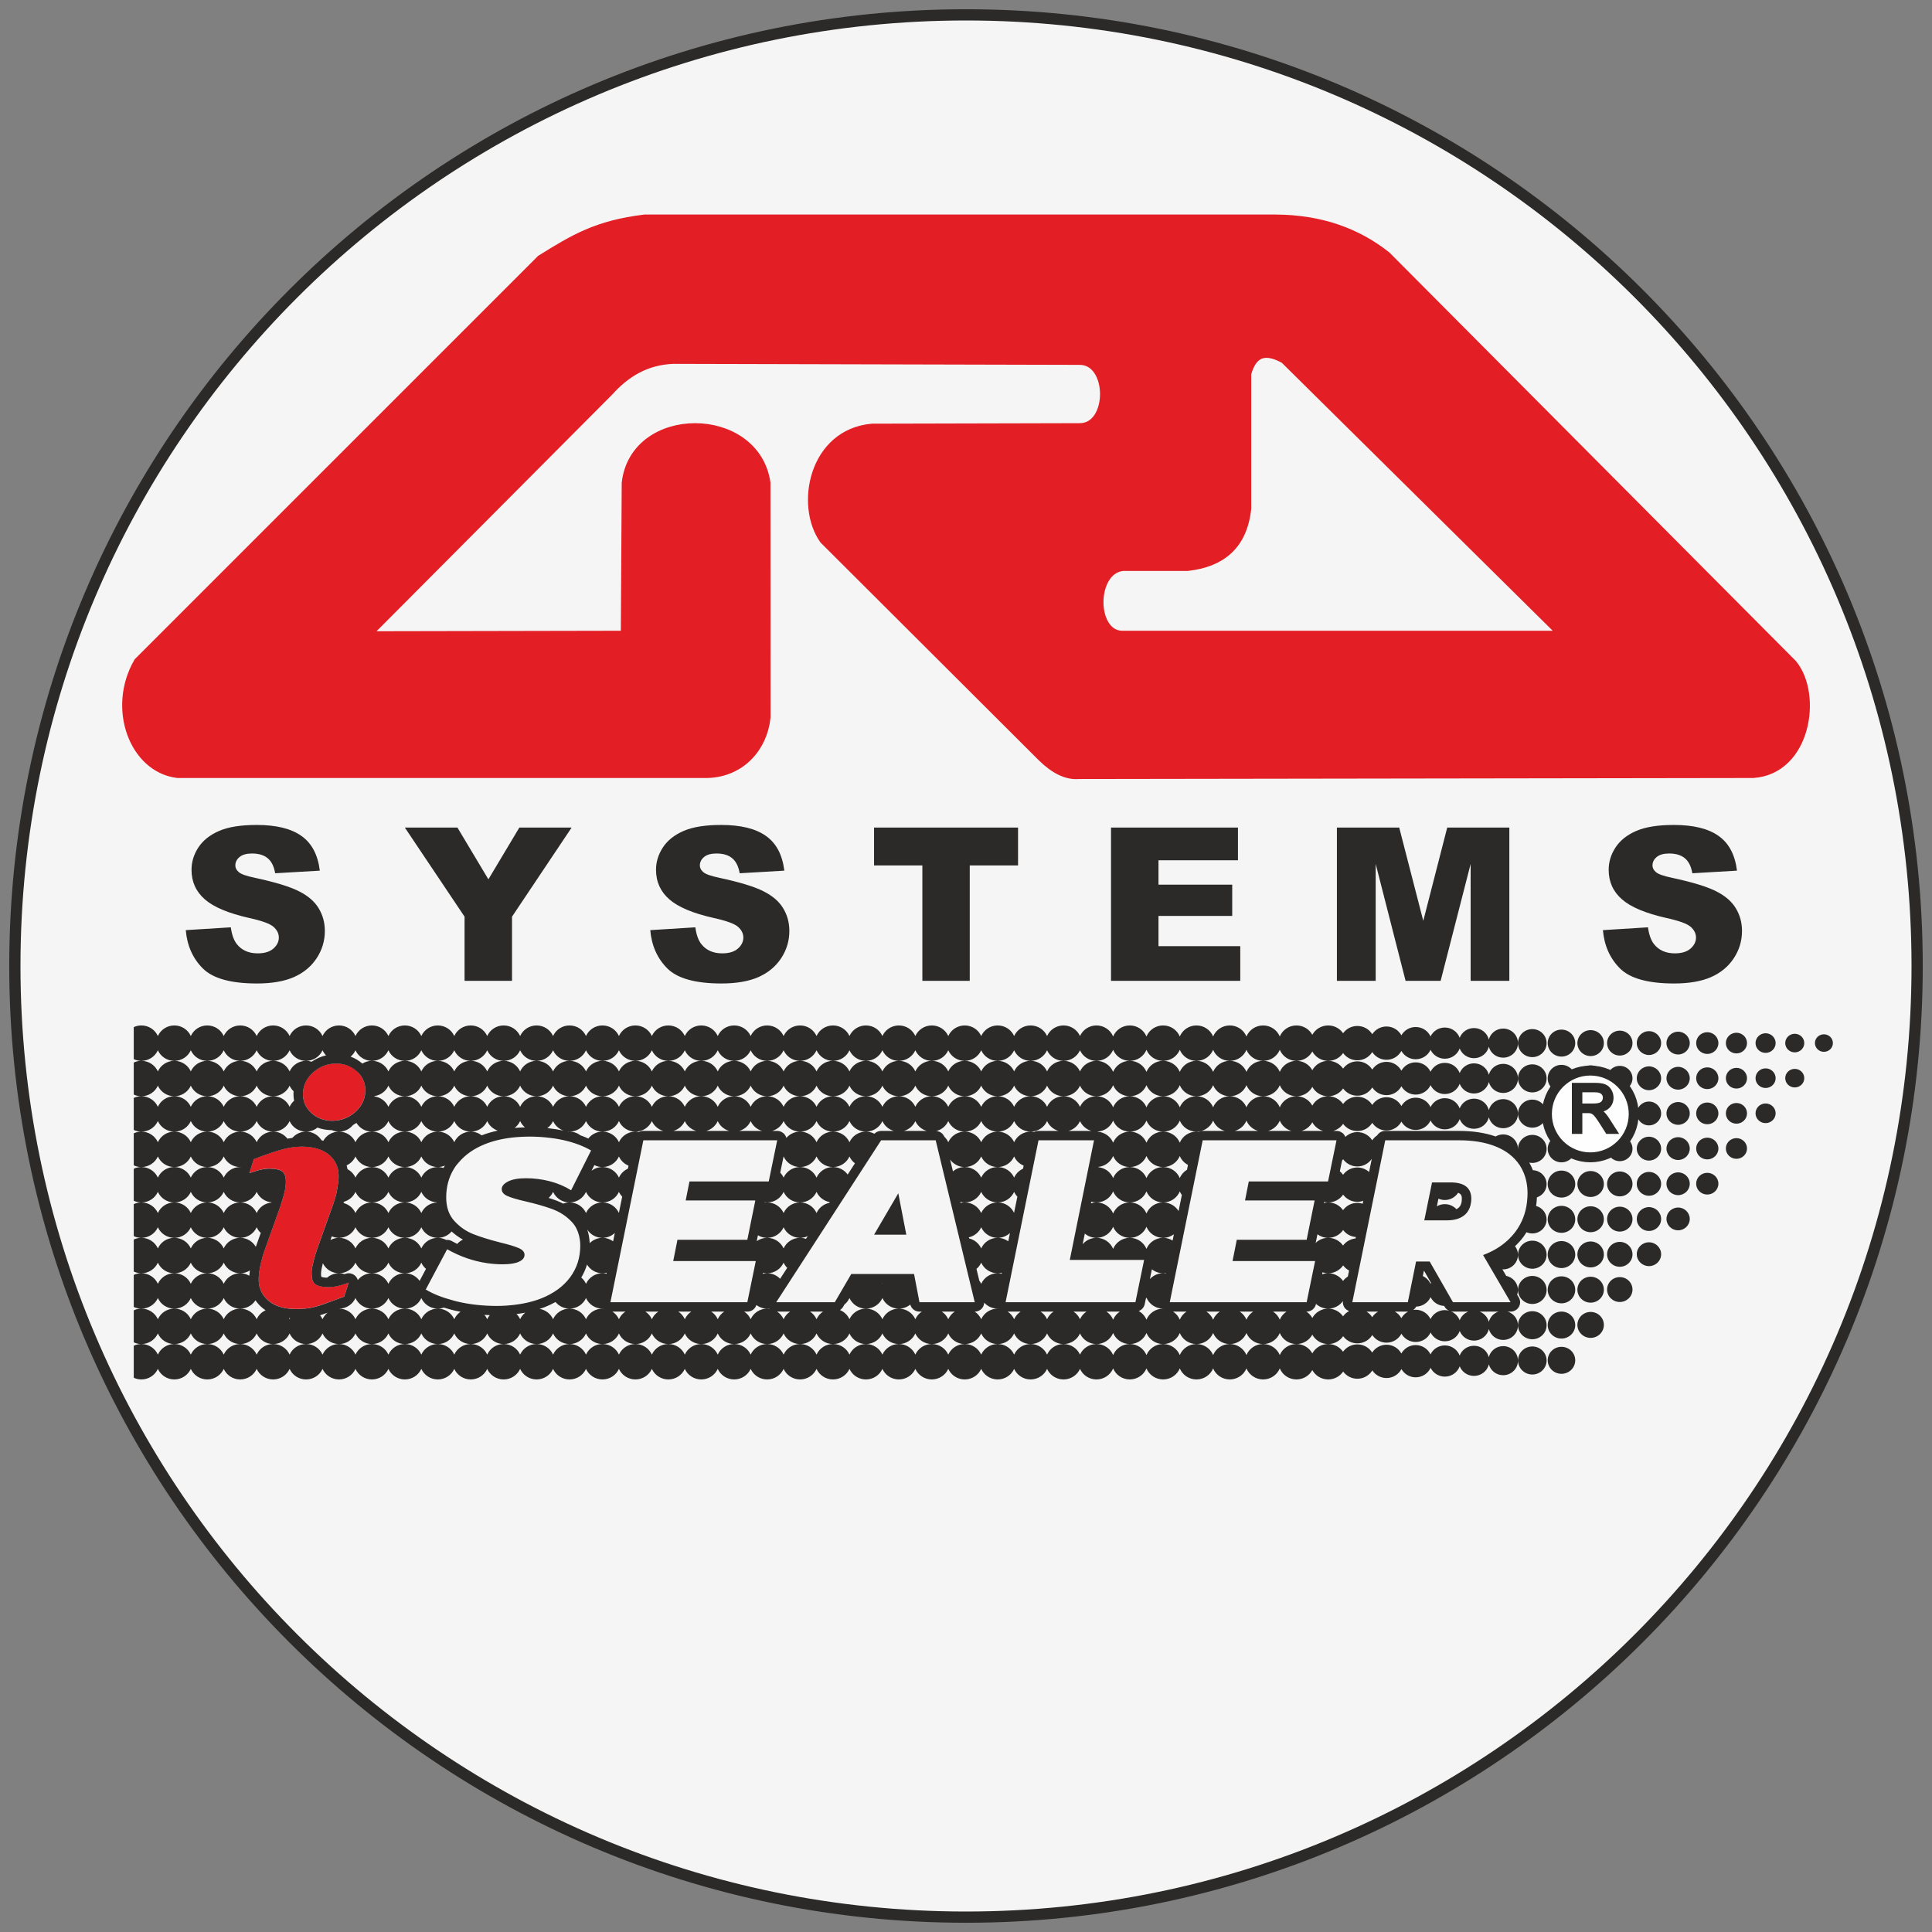 <svg width="130" height="130" viewBox="0 0 130 130" fill="none" xmlns="http://www.w3.org/2000/svg">
<rect x="0" y="0" width="130" height="130" fill="#808080" stroke="none"/>
<path d="M65 129C100.346 129 129 100.346 129 65C129 29.654 100.346 1 65 1C29.654 1 1 29.654 1 65C1 100.346 29.654 129 65 129Z" fill="#F5F5F5" stroke="#2B2A29" stroke-width="0.756" stroke-miterlimit="22.926"/>
<path fill-rule="evenodd" clip-rule="evenodd" d="M36.446 17.514C38.661 16.136 40.206 15.201 43.379 14.815H85.863C88.84 14.835 91.265 15.706 93.24 17.274L120.561 44.732C122.226 46.763 121.468 51.729 117.965 51.972L72.578 52.04C71.816 52.109 71.007 51.721 70.153 50.879L55.502 36.262C53.901 34.011 54.782 29.248 58.679 28.886L72.647 28.852C74.992 28.863 74.98 24.127 72.612 24.173L45.291 24.105C43.431 24.178 42.051 25.032 40.92 26.29L24.425 42.854L42.15 42.819L42.212 32.505C42.77 27.619 50.747 27.656 51.464 32.492L51.471 48.249C51.276 50.222 49.835 51.9 47.614 51.972H11.96C9.093 51.63 7.586 47.681 9.364 44.595L36.446 17.514ZM83.815 25.13C84.193 23.752 85.019 23.285 86.479 24.105L105.399 42.82H75.482C73.325 42.756 73.324 38.268 75.55 38.039H79.904C82.087 37.79 83.545 36.694 83.815 34.214V25.13Z" fill="#E31E24" stroke="#E31E24" stroke-width="0.756" stroke-miterlimit="22.926"/>
<path d="M12.5 62.587L15.532 62.397C15.598 62.89 15.732 63.265 15.933 63.523C16.262 63.941 16.731 64.149 17.341 64.149C17.796 64.149 18.145 64.044 18.389 63.833C18.638 63.617 18.762 63.368 18.762 63.087C18.762 62.819 18.645 62.58 18.41 62.369C18.176 62.158 17.631 61.959 16.778 61.771C15.38 61.457 14.383 61.039 13.787 60.519C13.187 59.998 12.887 59.334 12.887 58.527C12.887 57.997 13.039 57.498 13.344 57.029C13.654 56.555 14.116 56.184 14.73 55.917C15.349 55.645 16.196 55.509 17.27 55.509C18.588 55.509 19.592 55.755 20.282 56.248C20.976 56.735 21.389 57.514 21.52 58.584L18.516 58.76C18.436 58.295 18.267 57.957 18.009 57.746C17.756 57.535 17.404 57.43 16.954 57.43C16.583 57.43 16.304 57.509 16.116 57.669C15.929 57.824 15.835 58.014 15.835 58.239C15.835 58.403 15.912 58.551 16.067 58.682C16.217 58.818 16.574 58.945 17.137 59.062C18.53 59.362 19.527 59.667 20.127 59.977C20.732 60.282 21.171 60.662 21.443 61.117C21.72 61.572 21.858 62.081 21.858 62.644C21.858 63.305 21.675 63.915 21.309 64.473C20.943 65.031 20.432 65.456 19.775 65.747C19.119 66.033 18.291 66.176 17.291 66.176C15.537 66.176 14.322 65.838 13.646 65.163C12.971 64.487 12.589 63.629 12.5 62.587ZM27.241 55.685H30.78L32.863 59.168L34.946 55.685H38.464L34.453 61.68V66H31.259V61.68L27.241 55.685ZM43.755 62.587L46.788 62.397C46.854 62.89 46.987 63.265 47.189 63.523C47.517 63.941 47.987 64.149 48.596 64.149C49.051 64.149 49.401 64.044 49.645 63.833C49.894 63.617 50.018 63.368 50.018 63.087C50.018 62.819 49.901 62.58 49.666 62.369C49.431 62.158 48.887 61.959 48.033 61.771C46.636 61.457 45.639 61.039 45.043 60.519C44.443 59.998 44.142 59.334 44.142 58.527C44.142 57.997 44.295 57.498 44.6 57.029C44.909 56.555 45.371 56.184 45.986 55.917C46.605 55.645 47.452 55.509 48.526 55.509C49.844 55.509 50.848 55.755 51.538 56.248C52.232 56.735 52.645 57.514 52.776 58.584L49.772 58.76C49.692 58.295 49.523 57.957 49.265 57.746C49.012 57.535 48.66 57.43 48.209 57.43C47.839 57.43 47.56 57.509 47.372 57.669C47.184 57.824 47.091 58.014 47.091 58.239C47.091 58.403 47.168 58.551 47.323 58.682C47.473 58.818 47.829 58.945 48.392 59.062C49.786 59.362 50.782 59.667 51.383 59.977C51.988 60.282 52.427 60.662 52.699 61.117C52.975 61.572 53.114 62.081 53.114 62.644C53.114 63.305 52.931 63.915 52.565 64.473C52.199 65.031 51.688 65.456 51.031 65.747C50.374 66.033 49.546 66.176 48.547 66.176C46.793 66.176 45.578 65.838 44.902 65.163C44.227 64.487 43.844 63.629 43.755 62.587ZM58.813 55.685H68.502V58.232H65.252V66H62.064V58.232H58.813V55.685ZM74.758 55.685H83.3V57.887H77.952V59.526H82.913V61.63H77.952V63.664H83.455V66H74.758V55.685ZM89.957 55.685H94.15L95.769 61.961L97.38 55.685H101.56V66H98.956V58.133L96.937 66H94.579L92.567 58.133V66H89.957V55.685ZM107.857 62.587L110.89 62.397C110.955 62.89 111.089 63.265 111.291 63.523C111.619 63.941 112.088 64.149 112.698 64.149C113.153 64.149 113.503 64.044 113.747 63.833C113.995 63.617 114.12 63.368 114.12 63.087C114.12 62.819 114.002 62.58 113.768 62.369C113.533 62.158 112.989 61.959 112.135 61.771C110.737 61.457 109.741 61.039 109.145 60.519C108.544 59.998 108.244 59.334 108.244 58.527C108.244 57.997 108.397 57.498 108.701 57.029C109.011 56.555 109.473 56.184 110.088 55.917C110.707 55.645 111.554 55.509 112.628 55.509C113.946 55.509 114.95 55.755 115.639 56.248C116.334 56.735 116.746 57.514 116.878 58.584L113.873 58.76C113.794 58.295 113.625 57.957 113.367 57.746C113.113 57.535 112.761 57.43 112.311 57.43C111.941 57.43 111.661 57.509 111.474 57.669C111.286 57.824 111.192 58.014 111.192 58.239C111.192 58.403 111.27 58.551 111.425 58.682C111.575 58.818 111.931 58.945 112.494 59.062C113.887 59.362 114.884 59.667 115.485 59.977C116.09 60.282 116.528 60.662 116.8 61.117C117.077 61.572 117.216 62.081 117.216 62.644C117.216 63.305 117.033 63.915 116.667 64.473C116.301 65.031 115.79 65.456 115.133 65.747C114.476 66.033 113.648 66.176 112.649 66.176C110.895 66.176 109.68 65.838 109.004 65.163C108.329 64.487 107.946 63.629 107.857 62.587Z" fill="#2B2A29"/>
<path fill-rule="evenodd" clip-rule="evenodd" d="M22.129 86.602C21.675 86.602 21.359 86.528 21.187 86.381C21.011 86.234 20.939 85.957 20.968 85.552C20.979 85.391 21.023 85.152 21.102 84.839C21.182 84.525 21.265 84.245 21.354 84L22.445 80.947C22.55 80.666 22.63 80.359 22.685 80.023C22.74 79.688 22.773 79.453 22.782 79.32C22.827 78.677 22.633 78.154 22.203 77.752C21.772 77.351 21.133 77.148 20.286 77.148C19.817 77.148 19.313 77.231 18.774 77.397C18.236 77.561 17.669 77.759 17.076 77.99L16.777 78.934C16.951 78.87 17.162 78.805 17.404 78.733C17.649 78.664 17.885 78.631 18.112 78.631C18.577 78.631 18.883 78.706 19.038 78.86C19.19 79.013 19.254 79.287 19.226 79.677C19.211 79.895 19.169 80.135 19.097 80.398C19.026 80.658 18.939 80.936 18.841 81.231L17.745 84.293C17.645 84.615 17.568 84.903 17.514 85.157C17.462 85.413 17.427 85.663 17.41 85.908C17.366 86.539 17.564 87.057 18.008 87.466C18.453 87.875 19.102 88.08 19.955 88.08C20.509 88.08 21.002 88.008 21.431 87.865C21.862 87.721 22.437 87.514 23.16 87.24L23.462 86.298C23.335 86.354 23.136 86.419 22.862 86.492C22.586 86.565 22.343 86.602 22.129 86.602Z" fill="#E31E24"/>
<path fill-rule="evenodd" clip-rule="evenodd" d="M24.062 72.126C23.681 71.748 23.2 71.56 22.625 71.56C22.05 71.56 21.541 71.748 21.103 72.126C20.667 72.504 20.427 72.959 20.39 73.489C20.352 74.02 20.528 74.474 20.912 74.848C21.298 75.222 21.781 75.409 22.356 75.409C22.931 75.409 23.437 75.222 23.872 74.848C24.307 74.474 24.544 74.021 24.581 73.489C24.618 72.959 24.445 72.504 24.062 72.126Z" fill="#E31E24"/>
<path fill-rule="evenodd" clip-rule="evenodd" d="M102.776 80.563C102.771 80.671 102.762 80.778 102.749 80.883C102.749 80.885 102.749 80.886 102.749 80.888C102.664 81.614 102.416 82.266 102.002 82.838C101.919 82.952 101.831 83.059 101.737 83.164C101.725 83.178 101.711 83.192 101.698 83.205C101.606 83.306 101.51 83.402 101.409 83.494L101.408 83.494C100.964 83.894 100.428 84.214 99.794 84.449L100.078 84.936L100.669 85.949L101.646 87.625H97.768L96.414 85.258L96.237 84.948L96.201 84.885H95.283L95.152 85.536L95.106 85.762L94.73 87.625H90.994L91.385 85.703L91.389 85.687L91.874 83.299L91.915 83.097L92.262 81.39L92.452 80.455L92.81 78.697L92.831 78.592L93.21 76.728H94.249H94.343H96.177H96.342H98.095H98.179C98.919 76.728 99.574 76.811 100.147 76.973C100.168 76.978 100.187 76.986 100.208 76.993C100.736 77.149 101.192 77.373 101.574 77.67C101.847 77.883 102.07 78.126 102.251 78.396C102.255 78.401 102.259 78.407 102.263 78.412C102.312 78.488 102.357 78.566 102.399 78.646C102.404 78.654 102.409 78.663 102.413 78.672C102.456 78.755 102.496 78.84 102.531 78.928C102.698 79.337 102.785 79.796 102.785 80.309C102.785 80.395 102.78 80.478 102.776 80.563ZM9.498 92.819H9.526C10.017 92.815 10.437 92.523 10.623 92.108C10.809 92.523 11.229 92.815 11.719 92.819H11.742C12.233 92.815 12.652 92.523 12.839 92.108C13.025 92.523 13.445 92.815 13.935 92.819H13.958C14.449 92.815 14.869 92.523 15.055 92.108C15.241 92.523 15.661 92.815 16.151 92.819H16.174C16.665 92.815 17.085 92.523 17.271 92.108C17.457 92.523 17.877 92.815 18.367 92.819H18.391C18.881 92.815 19.301 92.523 19.487 92.108C19.673 92.523 20.093 92.815 20.583 92.819H20.607C21.097 92.815 21.517 92.523 21.703 92.108C21.889 92.523 22.309 92.815 22.799 92.819H22.823C23.313 92.815 23.733 92.523 23.919 92.108C24.105 92.523 24.525 92.815 25.015 92.819H25.038C25.529 92.815 25.949 92.523 26.135 92.108C26.321 92.523 26.741 92.815 27.231 92.819H27.254C27.745 92.815 28.165 92.523 28.351 92.108C28.537 92.523 28.957 92.815 29.447 92.819H29.471C29.961 92.815 30.381 92.523 30.567 92.108C30.753 92.523 31.173 92.815 31.663 92.819H31.687C32.177 92.815 32.597 92.523 32.783 92.108C32.969 92.523 33.389 92.815 33.879 92.819H33.903C34.393 92.815 34.812 92.523 34.999 92.108C35.185 92.523 35.605 92.815 36.095 92.819H36.118C36.609 92.815 37.029 92.523 37.215 92.108C37.401 92.523 37.821 92.815 38.311 92.819H38.334C38.825 92.815 39.245 92.523 39.431 92.108C39.617 92.523 40.037 92.815 40.528 92.819H40.55C41.041 92.815 41.461 92.523 41.647 92.108C41.833 92.523 42.253 92.815 42.743 92.819H42.767C43.257 92.815 43.677 92.523 43.863 92.108C44.049 92.523 44.469 92.815 44.959 92.819H44.983C45.473 92.815 45.893 92.523 46.079 92.108C46.265 92.523 46.685 92.815 47.175 92.819H47.199C47.689 92.815 48.109 92.523 48.295 92.108C48.481 92.523 48.901 92.815 49.392 92.819H49.414C49.905 92.815 50.325 92.523 50.511 92.108C50.697 92.523 51.117 92.815 51.608 92.819H51.631C52.121 92.815 52.541 92.523 52.727 92.108C52.913 92.523 53.333 92.815 53.824 92.819H53.847C54.337 92.815 54.757 92.523 54.943 92.108C55.129 92.523 55.549 92.815 56.039 92.819H56.062C56.553 92.815 56.973 92.523 57.159 92.108C57.345 92.523 57.765 92.815 58.256 92.819H58.279C58.769 92.815 59.189 92.523 59.375 92.108C59.561 92.523 59.981 92.815 60.471 92.819H60.495C60.985 92.815 61.405 92.523 61.591 92.108C61.777 92.523 62.197 92.815 62.688 92.819H62.711C63.201 92.815 63.621 92.523 63.807 92.108C63.993 92.523 64.413 92.815 64.903 92.819H64.927C65.417 92.815 65.837 92.523 66.023 92.108C66.209 92.523 66.629 92.815 67.12 92.819H67.142C67.633 92.815 68.053 92.523 68.239 92.108C68.425 92.523 68.845 92.815 69.335 92.819H69.358C69.849 92.815 70.269 92.523 70.455 92.108C70.641 92.523 71.061 92.815 71.552 92.819H71.575C72.065 92.815 72.485 92.523 72.671 92.108C72.857 92.523 73.277 92.815 73.768 92.819H73.791C74.293 92.814 74.722 92.509 74.9 92.077C75.079 92.509 75.508 92.814 76.01 92.819H76.033C76.536 92.814 76.965 92.509 77.143 92.077C77.322 92.509 77.75 92.814 78.253 92.819H78.276C78.778 92.814 79.207 92.509 79.386 92.077C79.564 92.509 79.993 92.814 80.495 92.819H80.519C81.021 92.814 81.45 92.509 81.629 92.077C81.807 92.509 82.236 92.814 82.738 92.819H82.762C83.264 92.814 83.693 92.509 83.871 92.077C84.05 92.509 84.479 92.814 84.981 92.819H85.004C85.507 92.814 85.936 92.509 86.114 92.077C86.293 92.509 86.721 92.814 87.224 92.819H87.246C87.704 92.815 88.101 92.561 88.303 92.189C88.506 92.561 88.903 92.815 89.36 92.819H89.381C89.797 92.816 90.163 92.606 90.379 92.288C90.592 92.581 90.939 92.772 91.333 92.772C91.761 92.772 92.134 92.547 92.34 92.211C92.543 92.519 92.894 92.725 93.296 92.725C93.734 92.725 94.109 92.479 94.3 92.123C94.49 92.452 94.845 92.677 95.257 92.677C95.705 92.677 96.089 92.414 96.262 92.038C96.436 92.387 96.797 92.63 97.22 92.63C97.683 92.63 98.073 92.339 98.221 91.935C98.371 92.313 98.743 92.582 99.182 92.582C99.669 92.582 100.074 92.251 100.183 91.805C100.296 92.224 100.682 92.535 101.144 92.535C101.694 92.535 102.141 92.097 102.141 91.556C102.141 91.016 101.694 90.578 101.144 90.578C100.677 90.578 100.288 90.894 100.179 91.319C100.066 90.881 99.664 90.554 99.182 90.554C98.739 90.554 98.364 90.829 98.218 91.214C98.066 90.816 97.678 90.531 97.22 90.531C96.792 90.531 96.426 90.779 96.256 91.135C96.08 90.765 95.7 90.507 95.257 90.507C94.84 90.507 94.481 90.738 94.294 91.074C94.1 90.724 93.729 90.484 93.296 90.484C92.889 90.484 92.534 90.695 92.332 91.01C92.126 90.681 91.756 90.461 91.333 90.461C90.935 90.461 90.583 90.656 90.37 90.956C90.151 90.643 89.786 90.437 89.371 90.437C88.909 90.437 88.507 90.692 88.303 91.067C88.099 90.692 87.698 90.437 87.235 90.437C86.728 90.437 86.294 90.744 86.114 91.18C85.934 90.744 85.5 90.437 84.993 90.437C84.485 90.437 84.051 90.744 83.871 91.18C83.691 90.744 83.257 90.437 82.75 90.437C82.242 90.437 81.809 90.744 81.629 91.18C81.448 90.744 81.015 90.437 80.507 90.437C80 90.437 79.566 90.744 79.386 91.18C79.206 90.744 78.772 90.437 78.265 90.437C77.757 90.437 77.323 90.744 77.143 91.18C76.963 90.744 76.529 90.437 76.021 90.437C75.515 90.437 75.081 90.744 74.9 91.18C74.72 90.744 74.286 90.437 73.779 90.437C73.284 90.437 72.859 90.73 72.671 91.149C72.484 90.73 72.058 90.437 71.563 90.437C71.068 90.437 70.643 90.73 70.455 91.149C70.267 90.73 69.842 90.437 69.347 90.437C68.852 90.437 68.427 90.73 68.239 91.149C68.052 90.73 67.626 90.437 67.131 90.437C66.636 90.437 66.211 90.73 66.023 91.149C65.836 90.73 65.41 90.437 64.915 90.437C64.42 90.437 63.995 90.73 63.807 91.149C63.619 90.73 63.194 90.437 62.699 90.437C62.204 90.437 61.779 90.73 61.591 91.149C61.404 90.73 60.978 90.437 60.483 90.437C59.988 90.437 59.563 90.73 59.375 91.149C59.188 90.73 58.762 90.437 58.267 90.437C57.772 90.437 57.346 90.73 57.159 91.149C56.972 90.73 56.546 90.437 56.051 90.437C55.556 90.437 55.13 90.73 54.943 91.149C54.756 90.73 54.33 90.437 53.835 90.437C53.34 90.437 52.915 90.73 52.727 91.149C52.539 90.73 52.114 90.437 51.619 90.437C51.124 90.437 50.699 90.73 50.511 91.149C50.323 90.73 49.898 90.437 49.403 90.437C48.908 90.437 48.482 90.73 48.295 91.149C48.108 90.73 47.682 90.437 47.187 90.437C46.692 90.437 46.267 90.73 46.079 91.149C45.892 90.73 45.466 90.437 44.971 90.437C44.476 90.437 44.05 90.73 43.863 91.149C43.675 90.73 43.25 90.437 42.755 90.437C42.26 90.437 41.834 90.73 41.647 91.149C41.459 90.73 41.034 90.437 40.539 90.437C40.044 90.437 39.618 90.73 39.431 91.149C39.243 90.73 38.818 90.437 38.323 90.437C37.828 90.437 37.403 90.73 37.215 91.149C37.027 90.73 36.602 90.437 36.107 90.437C35.612 90.437 35.187 90.73 34.999 91.149C34.812 90.73 34.386 90.437 33.891 90.437C33.396 90.437 32.97 90.73 32.783 91.149C32.596 90.73 32.17 90.437 31.675 90.437C31.18 90.437 30.754 90.73 30.567 91.149C30.379 90.73 29.954 90.437 29.459 90.437C28.963 90.437 28.538 90.73 28.351 91.149C28.163 90.73 27.738 90.437 27.243 90.437C26.747 90.437 26.323 90.73 26.135 91.149C25.947 90.73 25.522 90.437 25.027 90.437C24.532 90.437 24.107 90.73 23.919 91.149C23.731 90.73 23.306 90.437 22.811 90.437C22.316 90.437 21.891 90.73 21.703 91.149C21.515 90.73 21.09 90.437 20.595 90.437C20.1 90.437 19.674 90.73 19.487 91.149C19.299 90.73 18.874 90.437 18.379 90.437C17.884 90.437 17.458 90.73 17.271 91.149C17.083 90.73 16.658 90.437 16.163 90.437C15.668 90.437 15.242 90.73 15.055 91.149C14.867 90.73 14.442 90.437 13.947 90.437C13.451 90.437 13.027 90.73 12.839 91.149C12.651 90.73 12.226 90.437 11.731 90.437C11.236 90.437 10.81 90.73 10.623 91.149C10.435 90.73 10.01 90.437 9.515 90.437C9.33 90.437 9.156 90.478 9 90.55V92.706C9.151 92.776 9.32 92.817 9.498 92.819ZM100.18 88.945C100.099 88.631 99.869 88.377 99.569 88.256H100.825C100.507 88.362 100.263 88.622 100.18 88.945ZM98.218 88.838C98.114 88.566 97.899 88.349 97.629 88.237C97.674 88.248 97.72 88.256 97.768 88.256H98.795C98.529 88.363 98.319 88.573 98.218 88.838ZM95.738 85.862L95.808 85.516H95.828L96.289 86.323C96.278 86.342 96.266 86.36 96.257 86.38C96.149 86.154 95.965 85.971 95.738 85.862ZM97.22 88.154C96.793 88.154 96.427 88.402 96.256 88.758C96.08 88.387 95.701 88.129 95.257 88.129C95.201 88.129 95.146 88.134 95.092 88.142C95.176 88.085 95.245 88.009 95.293 87.919C95.725 87.905 96.093 87.648 96.262 87.283C96.428 87.621 96.772 87.856 97.175 87.873L97.211 87.935C97.279 88.053 97.384 88.14 97.505 88.195C97.415 88.17 97.319 88.154 97.22 88.154ZM94.294 88.695C94.193 88.512 94.042 88.36 93.861 88.256H94.73C94.737 88.256 94.744 88.254 94.752 88.254C94.559 88.354 94.399 88.507 94.294 88.695ZM92.333 88.63C92.238 88.478 92.106 88.35 91.952 88.256H92.727C92.567 88.348 92.432 88.476 92.333 88.63ZM90.371 88.574C90.152 88.261 89.786 88.055 89.371 88.055C88.909 88.055 88.507 88.311 88.303 88.685C88.209 88.511 88.07 88.365 87.904 88.256H87.921C88.225 88.256 88.487 88.045 88.548 87.75L88.551 87.736C88.766 87.933 89.054 88.055 89.371 88.055C89.782 88.055 90.144 87.853 90.363 87.545C90.341 87.716 90.388 87.89 90.499 88.025C90.574 88.115 90.672 88.178 90.781 88.216C90.617 88.302 90.476 88.425 90.371 88.574ZM78.71 87.625L79.049 85.96L79.138 85.521L79.475 83.863L79.536 83.562L80.071 80.931L80.091 80.834L80.559 78.53L80.561 78.524L80.926 76.728H81.548H81.709H83.79H83.952H86.033H86.195H88.274H88.333H89.931L89.564 78.511L89.558 78.543L89.361 79.499H84.028L83.888 80.201L83.775 80.776H84.438H85.547H86.681H87.787H88.459L88.304 81.538L87.921 83.422H87.781H86.687H85.541H84.444H83.298H83.22L82.935 84.854H88.49L88.417 85.212L88.335 85.607L87.921 87.625H78.71ZM86.114 88.798C86.022 88.576 85.864 88.388 85.664 88.256H86.565C86.365 88.388 86.206 88.576 86.114 88.798ZM83.871 88.798C83.779 88.576 83.621 88.388 83.421 88.256H84.322C84.122 88.388 83.963 88.576 83.871 88.798ZM81.629 88.798C81.537 88.576 81.378 88.388 81.178 88.256H82.079C81.879 88.388 81.72 88.576 81.629 88.798ZM79.386 88.798C79.294 88.576 79.135 88.388 78.935 88.256H79.836C79.636 88.388 79.478 88.576 79.386 88.798ZM78.451 85.687C78.39 85.678 78.328 85.674 78.265 85.674C77.91 85.674 77.594 85.825 77.373 86.064L77.508 85.407C77.715 85.573 77.977 85.674 78.265 85.674C78.33 85.674 78.394 85.668 78.457 85.658L78.451 85.687ZM77.143 88.798C77.041 88.551 76.856 88.348 76.622 88.216C76.825 88.141 76.981 87.969 77.026 87.75L77.098 87.403C77.113 87.373 77.13 87.344 77.143 87.312C77.321 87.742 77.746 88.046 78.245 88.054C78.246 88.055 78.247 88.055 78.248 88.056C77.748 88.063 77.322 88.367 77.143 88.798ZM67.663 87.625L68.468 83.669L68.597 83.031L69.019 80.956L69.02 80.951L69.51 78.539L69.515 78.515L69.879 76.728H70.386H70.524H72.602H72.74H73.614L72.319 83.12L72.243 83.498L71.984 84.776H76.985L76.787 85.74L76.75 85.917L76.399 87.625H67.663ZM74.9 88.798C74.809 88.576 74.65 88.388 74.45 88.256H75.351C75.151 88.388 74.993 88.576 74.9 88.798ZM72.671 88.767C72.578 88.558 72.425 88.381 72.235 88.256H73.107C72.917 88.381 72.765 88.558 72.671 88.767ZM70.455 88.767C70.362 88.558 70.209 88.381 70.019 88.256H70.891C70.701 88.381 70.548 88.558 70.455 88.767ZM68.239 88.767C68.146 88.558 67.993 88.381 67.803 88.256H68.675C68.485 88.381 68.332 88.558 68.239 88.767ZM67.401 85.706C67.313 85.687 67.224 85.674 67.131 85.674C66.636 85.674 66.211 85.966 66.023 86.385C65.989 86.308 65.944 86.238 65.895 86.171L65.705 85.383C65.84 85.268 65.95 85.125 66.023 84.962C66.211 85.38 66.636 85.674 67.131 85.674C67.229 85.674 67.323 85.659 67.415 85.637L67.401 85.706ZM67.131 88.055C66.636 88.055 66.211 88.348 66.023 88.767C65.93 88.558 65.777 88.381 65.587 88.256H65.588C65.784 88.256 65.969 88.168 66.09 88.016C66.175 87.911 66.219 87.782 66.224 87.651C66.446 87.898 66.769 88.055 67.131 88.055C67.153 88.055 67.173 88.052 67.195 88.051C67.198 88.054 67.202 88.057 67.206 88.061C67.181 88.059 67.156 88.055 67.131 88.055ZM61.869 87.625L61.505 85.725H60.839H60.127H58.623H57.911H57.279L57.025 86.162L56.171 87.625H52.23L53.455 85.735L53.522 85.631L54.762 83.717L55.238 82.982L59.289 76.728H59.306H59.444H61.522H61.66H62.961L63.349 78.34L63.459 78.795L63.8 80.211V80.21L64.015 81.103L64.528 83.227L64.556 83.345L65.113 85.656L65.122 85.692L65.588 87.625H61.869ZM63.807 88.767C63.714 88.558 63.561 88.381 63.371 88.256H64.243C64.053 88.381 63.901 88.558 63.807 88.767ZM59.36 86.357H59.39C59.385 86.367 59.38 86.375 59.375 86.385C59.371 86.375 59.365 86.367 59.36 86.357ZM61.591 88.767C61.404 88.348 60.978 88.055 60.483 88.055C59.988 88.055 59.563 88.348 59.375 88.767C59.188 88.348 58.762 88.055 58.267 88.055C57.772 88.055 57.346 88.348 57.159 88.767C57.035 88.489 56.804 88.268 56.519 88.15C56.602 88.097 56.674 88.027 56.726 87.94L56.817 87.783C56.963 87.665 57.082 87.516 57.159 87.343C57.346 87.762 57.772 88.055 58.267 88.055C58.762 88.055 59.188 87.762 59.375 87.343C59.563 87.762 59.988 88.055 60.483 88.055C60.776 88.055 61.042 87.951 61.252 87.781C61.324 88.059 61.575 88.256 61.869 88.256H62.027C61.837 88.381 61.684 88.558 61.591 88.767ZM54.943 88.767C54.849 88.558 54.697 88.381 54.507 88.256H55.379C55.189 88.381 55.036 88.558 54.943 88.767ZM52.727 88.767C52.633 88.558 52.481 88.381 52.291 88.256H53.163C52.973 88.381 52.82 88.558 52.727 88.767ZM51.619 88.055C51.124 88.055 50.699 88.348 50.511 88.767C50.418 88.558 50.265 88.381 50.075 88.256H50.286C50.567 88.256 50.811 88.074 50.894 87.814C51.096 87.964 51.346 88.055 51.619 88.055C51.666 88.055 51.712 88.05 51.757 88.045C51.763 88.052 51.768 88.06 51.774 88.067C51.723 88.06 51.672 88.055 51.619 88.055ZM41.074 87.625L43.29 76.728H43.794H43.932H46.01H46.148H48.226H48.364H50.442H50.58H52.296L51.726 79.499H46.392L46.21 80.416L46.139 80.776H46.634H47.74H48.85H49.956H50.824L50.286 83.422H49.95H48.856H47.734H46.64H45.585L45.578 83.455L45.3 84.854H50.855L50.76 85.317L50.559 86.296L50.286 87.625H41.074ZM48.295 88.767C48.202 88.558 48.049 88.381 47.859 88.256H48.731C48.541 88.381 48.389 88.558 48.295 88.767ZM46.079 88.767C45.986 88.558 45.833 88.381 45.643 88.256H46.515C46.325 88.381 46.172 88.558 46.079 88.767ZM43.863 88.767C43.769 88.558 43.617 88.381 43.427 88.256H44.299C44.109 88.381 43.956 88.558 43.863 88.767ZM41.647 88.767C41.553 88.558 41.401 88.381 41.211 88.256H42.083C41.893 88.381 41.74 88.558 41.647 88.767ZM40.812 85.707C40.724 85.687 40.633 85.674 40.539 85.674C40.044 85.674 39.618 85.966 39.431 86.385C39.358 86.222 39.248 86.079 39.113 85.964C39.276 85.687 39.406 85.396 39.499 85.089C39.71 85.438 40.096 85.674 40.539 85.674C40.639 85.674 40.734 85.659 40.826 85.636L40.812 85.707ZM40.539 88.055C40.044 88.055 39.618 88.348 39.431 88.767C39.243 88.348 38.818 88.055 38.323 88.055C37.828 88.055 37.403 88.348 37.215 88.767C37.053 88.405 36.713 88.138 36.303 88.072C36.422 88.032 36.545 87.998 36.658 87.953C36.914 87.851 37.154 87.735 37.38 87.609C37.602 87.88 37.941 88.055 38.323 88.055C38.818 88.055 39.243 87.762 39.431 87.343C39.618 87.762 40.044 88.055 40.539 88.055C40.562 88.055 40.584 88.052 40.606 88.05C40.61 88.054 40.614 88.058 40.617 88.061C40.591 88.059 40.566 88.055 40.539 88.055ZM35.25 87.701C35.053 87.74 34.848 87.771 34.639 87.797C34.258 87.843 33.864 87.874 33.443 87.874C32.482 87.874 31.58 87.773 30.737 87.57C30.69 87.559 30.649 87.546 30.604 87.535C30.564 87.523 30.523 87.512 30.481 87.501C29.754 87.308 29.138 87.066 28.648 86.769L29.22 85.692L29.241 85.652L30.088 84.06C30.953 84.549 31.846 84.859 32.766 84.993C32.778 84.995 32.791 84.998 32.803 84.999C33.139 85.046 33.479 85.072 33.823 85.072C34.297 85.072 34.662 85.015 34.915 84.901C35.168 84.787 35.295 84.631 35.295 84.434C35.295 84.247 35.165 84.096 34.907 83.982C34.648 83.868 34.239 83.744 33.68 83.609C32.942 83.422 32.329 83.233 31.844 83.041C31.359 82.849 30.934 82.553 30.57 82.153C30.206 81.754 30.024 81.227 30.024 80.573C30.024 79.868 30.191 79.239 30.523 78.683C30.524 78.681 30.525 78.678 30.527 78.676C30.58 78.588 30.636 78.501 30.697 78.418C30.732 78.37 30.776 78.328 30.813 78.281C30.831 78.261 30.848 78.241 30.865 78.221C31.302 77.701 31.887 77.285 32.636 76.985C33.261 76.736 33.97 76.58 34.762 76.515C34.762 76.515 34.762 76.515 34.763 76.515C35.041 76.492 35.328 76.479 35.627 76.479C36.115 76.479 36.582 76.511 37.031 76.568C37.143 76.582 37.256 76.595 37.365 76.613C37.557 76.644 37.745 76.679 37.93 76.721C38.642 76.882 39.256 77.113 39.773 77.413L38.428 80.091C37.996 79.821 37.518 79.619 36.996 79.484C36.474 79.349 35.938 79.281 35.389 79.281C34.872 79.281 34.471 79.354 34.187 79.499C33.902 79.644 33.759 79.816 33.759 80.013C33.759 80.21 33.888 80.366 34.147 80.48C34.271 80.535 34.436 80.592 34.637 80.652C34.744 80.684 34.862 80.716 34.99 80.749C34.992 80.75 34.994 80.751 34.996 80.751C35.127 80.784 35.268 80.819 35.421 80.853C36.031 80.995 36.553 81.144 36.999 81.299C37.078 81.327 37.159 81.354 37.233 81.383C37.266 81.395 37.297 81.412 37.329 81.426C37.779 81.613 38.173 81.887 38.507 82.255C38.724 82.493 38.868 82.784 38.954 83.114C39.009 83.329 39.045 83.558 39.045 83.811C39.045 84.62 38.818 85.331 38.365 85.944C37.911 86.556 37.262 87.031 36.418 87.368C36.058 87.512 35.664 87.619 35.25 87.701ZM34.999 88.767C34.94 88.635 34.856 88.519 34.755 88.417C34.955 88.392 35.152 88.364 35.342 88.326C35.196 88.445 35.076 88.594 34.999 88.767ZM32.783 88.767C32.736 88.661 32.673 88.564 32.598 88.477C32.716 88.484 32.836 88.488 32.956 88.492C32.887 88.575 32.828 88.667 32.783 88.767ZM30.567 88.767C30.379 88.348 29.954 88.055 29.459 88.055C28.963 88.055 28.538 88.348 28.351 88.767C28.163 88.348 27.738 88.055 27.243 88.055C26.747 88.055 26.323 88.348 26.135 88.767C25.947 88.348 25.522 88.055 25.027 88.055C24.532 88.055 24.107 88.348 23.919 88.767C23.731 88.348 23.306 88.055 22.811 88.055C22.808 88.055 22.806 88.056 22.803 88.056C22.804 88.055 22.805 88.055 22.806 88.055C22.808 88.055 22.809 88.055 22.811 88.055C23.306 88.055 23.731 87.762 23.919 87.343C24.107 87.762 24.532 88.055 25.027 88.055C25.522 88.055 25.947 87.762 26.135 87.343C26.323 87.762 26.747 88.055 27.243 88.055C27.738 88.055 28.163 87.762 28.351 87.343C28.538 87.762 28.963 88.055 29.459 88.055C29.602 88.055 29.739 88.028 29.866 87.983C30.096 88.055 30.334 88.124 30.585 88.184C30.717 88.215 30.854 88.24 30.989 88.267C30.805 88.392 30.658 88.564 30.567 88.767ZM21.703 88.767C21.659 88.67 21.602 88.58 21.535 88.499C21.569 88.488 21.605 88.481 21.638 88.469C21.76 88.429 21.896 88.382 22.04 88.331C21.896 88.449 21.779 88.596 21.703 88.767ZM21 87.984C20.999 87.984 20.999 87.984 20.999 87.984C20.999 87.984 20.999 87.984 20.999 87.984C20.858 88.014 20.71 88.036 20.557 88.052C20.557 88.052 20.556 88.052 20.556 88.052C20.465 88.063 20.373 88.071 20.279 88.076C20.174 88.083 20.066 88.087 19.955 88.087C19.754 88.087 19.565 88.075 19.386 88.052C19.385 88.052 19.384 88.052 19.383 88.051C18.806 87.977 18.348 87.785 18.009 87.473C17.565 87.064 17.366 86.545 17.411 85.915C17.411 85.909 17.412 85.902 17.413 85.895C17.42 85.797 17.43 85.699 17.444 85.599C17.462 85.456 17.485 85.311 17.515 85.165C17.569 84.909 17.646 84.623 17.746 84.3L18.107 83.291L18.118 83.26L18.842 81.238C18.865 81.166 18.886 81.098 18.909 81.029C18.941 80.93 18.972 80.832 19 80.737C19.035 80.624 19.068 80.512 19.098 80.405C19.17 80.143 19.212 79.902 19.227 79.683C19.254 79.294 19.191 79.02 19.039 78.867C18.884 78.713 18.578 78.638 18.113 78.638C18.021 78.638 17.926 78.647 17.832 78.658C17.783 78.664 17.735 78.672 17.686 78.68C17.593 78.696 17.5 78.713 17.405 78.74C17.32 78.765 17.245 78.789 17.168 78.812C17.111 78.83 17.056 78.847 17.003 78.864C16.924 78.89 16.846 78.916 16.778 78.941L16.844 78.735H16.843L16.954 78.384L17.077 77.997C17.67 77.766 18.236 77.568 18.775 77.404C19.314 77.237 19.818 77.155 20.287 77.155C21.133 77.155 21.773 77.358 22.204 77.759C22.634 78.162 22.828 78.684 22.783 79.327C22.773 79.46 22.741 79.695 22.686 80.03C22.637 80.331 22.564 80.605 22.474 80.861C22.464 80.892 22.456 80.925 22.445 80.954L22.441 80.968L21.535 83.503L21.475 83.67L21.355 84.007C21.266 84.252 21.183 84.532 21.103 84.846C21.024 85.159 20.98 85.398 20.969 85.559C20.967 85.579 20.969 85.595 20.968 85.614C20.966 85.656 20.967 85.694 20.967 85.732C20.969 86.041 21.04 86.264 21.188 86.388C21.36 86.535 21.676 86.609 22.13 86.609C22.344 86.609 22.587 86.572 22.863 86.499C23.137 86.426 23.336 86.361 23.462 86.305L23.161 87.247C22.692 87.424 22.292 87.571 21.947 87.694C21.943 87.695 21.94 87.696 21.936 87.697C21.856 87.725 21.778 87.753 21.704 87.779C21.608 87.812 21.516 87.844 21.432 87.871C21.295 87.917 21.149 87.953 21 87.984ZM19.487 88.767C19.475 88.741 19.46 88.716 19.446 88.691C19.472 88.694 19.497 88.697 19.523 88.699C19.511 88.722 19.497 88.743 19.487 88.767ZM28.664 85.379L28.235 86.187C28.016 85.877 27.655 85.674 27.243 85.674C26.747 85.674 26.323 85.966 26.135 86.385C25.947 85.966 25.522 85.674 25.027 85.674C24.64 85.674 24.297 85.854 24.075 86.132C23.999 85.87 23.758 85.676 23.468 85.674C23.466 85.674 23.465 85.674 23.462 85.674C23.45 85.674 23.438 85.674 23.427 85.675H23.426C23.343 85.679 23.264 85.7 23.192 85.733C23.191 85.733 23.189 85.734 23.189 85.734C23.07 85.695 22.943 85.674 22.811 85.674C22.503 85.674 22.221 85.787 22.008 85.974C21.783 85.964 21.666 85.933 21.622 85.916C21.611 85.876 21.594 85.782 21.607 85.602C21.611 85.531 21.634 85.357 21.723 84.999C21.919 85.397 22.331 85.674 22.811 85.674C23.306 85.674 23.731 85.38 23.919 84.962C24.107 85.38 24.532 85.674 25.027 85.674C25.522 85.674 25.947 85.38 26.135 84.962C26.323 85.38 26.747 85.674 27.243 85.674C27.738 85.674 28.163 85.38 28.351 84.962C28.423 85.123 28.531 85.265 28.664 85.379ZM23.919 82.58C24.107 82.998 24.532 83.291 25.027 83.291C25.522 83.291 25.947 82.998 26.135 82.58C26.323 82.998 26.747 83.291 27.243 83.291C27.738 83.291 28.163 82.998 28.351 82.58C28.538 82.998 28.963 83.291 29.459 83.291C29.832 83.291 30.165 83.125 30.387 82.864C30.623 83.076 30.877 83.259 31.15 83.409C31.002 83.48 30.871 83.58 30.764 83.701C30.643 83.641 30.524 83.58 30.406 83.512C30.308 83.457 30.198 83.429 30.088 83.429C30.069 83.429 30.051 83.435 30.032 83.436C29.861 83.346 29.667 83.291 29.459 83.291C28.963 83.291 28.538 83.584 28.351 84.003C28.163 83.584 27.738 83.291 27.243 83.291C26.747 83.291 26.323 83.584 26.135 84.003C25.947 83.584 25.522 83.291 25.027 83.291C24.532 83.291 24.107 83.584 23.919 84.003C23.731 83.584 23.306 83.291 22.811 83.291C22.602 83.291 22.408 83.346 22.237 83.437L22.326 83.189C22.474 83.254 22.638 83.291 22.811 83.291C23.306 83.291 23.731 82.998 23.919 82.58ZM23.143 80.862C23.491 80.765 23.775 80.519 23.919 80.198C24.107 80.617 24.532 80.909 25.027 80.909C25.522 80.909 25.947 80.617 26.135 80.198C26.323 80.617 26.747 80.909 27.243 80.909C27.738 80.909 28.163 80.617 28.351 80.198C28.531 80.6 28.93 80.882 29.4 80.905C29.4 80.908 29.401 80.911 29.401 80.914C28.931 80.936 28.531 81.219 28.351 81.621C28.163 81.202 27.738 80.909 27.243 80.909C26.747 80.909 26.323 81.202 26.135 81.621C25.947 81.202 25.522 80.909 25.027 80.909C24.532 80.909 24.107 81.202 23.919 81.621C23.771 81.291 23.476 81.043 23.116 80.951C23.125 80.921 23.134 80.892 23.143 80.862ZM23.919 77.816C24.107 78.235 24.532 78.528 25.027 78.528C25.522 78.527 25.947 78.235 26.135 77.816C26.323 78.235 26.747 78.528 27.243 78.528C27.738 78.527 28.163 78.235 28.351 77.816C28.538 78.235 28.963 78.528 29.459 78.528C29.628 78.527 29.789 78.491 29.935 78.429C29.904 78.483 29.873 78.536 29.845 78.591C29.723 78.551 29.594 78.528 29.459 78.528C28.963 78.527 28.538 78.82 28.351 79.239C28.163 78.82 27.738 78.528 27.243 78.528C26.747 78.527 26.323 78.82 26.135 79.239C25.947 78.82 25.522 78.528 25.027 78.528C24.532 78.527 24.107 78.82 23.919 79.239C23.81 78.996 23.62 78.798 23.384 78.673C23.369 78.585 23.349 78.499 23.325 78.415C23.589 78.292 23.801 78.079 23.919 77.816ZM34.999 75.434C35.073 75.6 35.186 75.744 35.323 75.86C35.087 75.866 34.852 75.875 34.627 75.896C34.787 75.775 34.916 75.618 34.999 75.434ZM37.215 75.434C37.349 75.734 37.607 75.967 37.924 76.077C37.571 76.003 37.206 75.946 36.828 75.908C36.995 75.785 37.13 75.624 37.215 75.434ZM41.647 79.239C41.459 78.82 41.034 78.528 40.539 78.528C40.261 78.527 40.007 78.622 39.802 78.778L39.993 78.397C40.157 78.48 40.342 78.528 40.539 78.528C41.034 78.527 41.459 78.235 41.647 77.816C41.772 78.095 42.004 78.316 42.291 78.434L42.25 78.637C41.982 78.759 41.766 78.973 41.647 79.239ZM41.37 82.963L41.255 83.526C41.055 83.38 40.808 83.291 40.539 83.291C40.201 83.291 39.898 83.43 39.679 83.649C39.665 83.32 39.612 83.014 39.515 82.735C39.729 83.069 40.108 83.291 40.539 83.291C40.862 83.291 41.153 83.166 41.37 82.963ZM40.539 80.909C40.044 80.909 39.618 81.202 39.431 81.621C39.243 81.202 38.818 80.909 38.323 80.909C38.172 80.909 38.029 80.94 37.896 80.989C37.756 80.916 37.612 80.85 37.464 80.794C37.295 80.729 37.108 80.667 36.915 80.605C37.039 80.495 37.139 80.36 37.209 80.209C37.214 80.211 37.219 80.213 37.224 80.215C37.416 80.624 37.834 80.909 38.323 80.909C38.818 80.909 39.243 80.617 39.431 80.198C39.618 80.617 40.044 80.909 40.539 80.909C41.034 80.909 41.459 80.617 41.647 80.198C41.701 80.319 41.777 80.427 41.866 80.523L41.644 81.615C41.455 81.2 41.032 80.909 40.539 80.909ZM38.323 76.145C38.818 76.145 39.243 75.853 39.431 75.434C39.618 75.853 40.044 76.145 40.539 76.145C41.034 76.145 41.459 75.853 41.647 75.434C41.834 75.853 42.26 76.145 42.755 76.145C43.25 76.145 43.675 75.853 43.863 75.434C44.006 75.753 44.288 75.998 44.633 76.097H43.29C43.183 76.097 43.082 76.124 42.992 76.171C42.915 76.156 42.837 76.145 42.755 76.145C42.26 76.145 41.834 76.438 41.647 76.857C41.459 76.438 41.034 76.145 40.539 76.145C40.15 76.145 39.807 76.327 39.586 76.608C39.417 76.53 39.24 76.459 39.057 76.394C38.853 76.239 38.6 76.145 38.323 76.145C38.297 76.145 38.273 76.15 38.248 76.151C38.228 76.146 38.209 76.141 38.189 76.136C38.233 76.141 38.277 76.145 38.323 76.145ZM46.079 75.434C46.222 75.753 46.504 75.998 46.849 76.097H45.309C45.654 75.998 45.936 75.753 46.079 75.434ZM48.295 75.434C48.438 75.753 48.719 75.998 49.065 76.097H47.525C47.87 75.998 48.152 75.753 48.295 75.434ZM50.511 75.434C50.654 75.753 50.936 75.998 51.281 76.097H49.741C50.086 75.998 50.368 75.753 50.511 75.434ZM54.943 79.239C54.756 78.82 54.33 78.528 53.835 78.528C53.34 78.527 52.915 78.82 52.727 79.239C52.671 79.115 52.593 79.004 52.501 78.906L52.723 77.823C52.724 77.82 52.726 77.818 52.727 77.816C52.915 78.235 53.34 78.528 53.835 78.528C54.33 78.527 54.755 78.235 54.943 77.816C55.13 78.235 55.556 78.528 56.051 78.528C56.546 78.527 56.972 78.235 57.159 77.816C57.241 77.999 57.369 78.155 57.528 78.276L57.037 79.033C56.818 78.728 56.459 78.528 56.051 78.528C55.556 78.527 55.13 78.82 54.943 79.239ZM53.835 80.909C53.34 80.909 52.915 81.202 52.727 81.621C52.539 81.202 52.114 80.909 51.619 80.909C51.56 80.909 51.502 80.915 51.446 80.922C51.448 80.914 51.447 80.905 51.449 80.897C51.505 80.905 51.561 80.909 51.619 80.909C52.114 80.909 52.539 80.617 52.727 80.198C52.915 80.617 53.34 80.909 53.835 80.909C54.33 80.909 54.755 80.617 54.943 80.198C55.102 80.554 55.435 80.817 55.835 80.888L55.803 80.938C55.417 81.017 55.098 81.274 54.943 81.621C54.756 81.202 54.33 80.909 53.835 80.909ZM52.97 85.311L52.493 86.046C52.274 85.818 51.964 85.674 51.619 85.674C51.52 85.674 51.424 85.688 51.332 85.71L51.346 85.64C51.434 85.66 51.525 85.674 51.619 85.674C52.114 85.674 52.539 85.38 52.727 84.962C52.786 85.093 52.87 85.21 52.97 85.311ZM52.727 84.003C52.539 83.584 52.114 83.291 51.619 83.291C51.358 83.291 51.117 83.374 50.919 83.513L50.999 83.12C51.181 83.228 51.392 83.291 51.619 83.291C52.114 83.291 52.539 82.998 52.727 82.58C52.915 82.998 53.34 83.291 53.835 83.291C54.02 83.291 54.195 83.25 54.352 83.177L54.234 83.36C54.109 83.317 53.975 83.291 53.835 83.291C53.34 83.291 52.915 83.584 52.727 84.003ZM52.727 75.434C52.915 75.853 53.34 76.145 53.835 76.145C54.33 76.145 54.755 75.853 54.943 75.434C55.13 75.853 55.556 76.145 56.051 76.145C56.546 76.145 56.972 75.853 57.159 75.434C57.346 75.853 57.772 76.145 58.267 76.145C58.762 76.145 59.188 75.853 59.375 75.434C59.518 75.753 59.799 75.998 60.145 76.097H59.289C59.116 76.097 58.954 76.168 58.835 76.288C58.666 76.199 58.473 76.145 58.267 76.145C57.772 76.145 57.346 76.438 57.159 76.857C56.972 76.438 56.546 76.145 56.051 76.145C55.556 76.145 55.13 76.438 54.943 76.857C54.756 76.438 54.33 76.145 53.835 76.145C53.465 76.145 53.135 76.309 52.912 76.567C52.89 76.481 52.849 76.399 52.791 76.329C52.669 76.182 52.487 76.097 52.296 76.097H51.957C52.302 75.998 52.584 75.753 52.727 75.434ZM61.591 75.434C61.734 75.753 62.015 75.998 62.361 76.097H60.821C61.166 75.998 61.448 75.753 61.591 75.434ZM68.239 79.239C68.052 78.82 67.626 78.528 67.131 78.528C66.636 78.527 66.211 78.82 66.023 79.239C65.836 78.82 65.41 78.528 64.915 78.528C64.612 78.527 64.335 78.638 64.123 78.82L63.931 78.024C64.15 78.328 64.508 78.528 64.915 78.528C65.41 78.527 65.836 78.235 66.023 77.816C66.211 78.235 66.636 78.528 67.131 78.528C67.626 78.527 68.052 78.235 68.239 77.816C68.364 78.094 68.595 78.314 68.88 78.432L68.838 78.638C68.572 78.761 68.358 78.975 68.239 79.239ZM67.957 82.968L67.844 83.524C67.644 83.379 67.399 83.291 67.131 83.291C66.636 83.291 66.211 83.584 66.023 84.003C65.874 83.671 65.574 83.421 65.21 83.33L65.193 83.257C65.565 83.17 65.872 82.917 66.023 82.58C66.211 82.998 66.636 83.291 67.131 83.291C67.451 83.291 67.741 83.168 67.957 82.968ZM67.131 80.909C66.636 80.909 66.211 81.202 66.023 81.621C65.836 81.202 65.41 80.909 64.915 80.909C64.818 80.909 64.725 80.924 64.635 80.945L64.617 80.87C64.713 80.894 64.812 80.909 64.915 80.909C65.41 80.909 65.836 80.617 66.023 80.198C66.211 80.617 66.636 80.909 67.131 80.909C67.626 80.909 68.052 80.617 68.239 80.198C68.293 80.317 68.367 80.425 68.456 80.52L68.234 81.61C68.044 81.198 67.622 80.909 67.131 80.909ZM63.807 75.434C63.995 75.853 64.42 76.145 64.915 76.145C65.41 76.145 65.836 75.853 66.023 75.434C66.211 75.853 66.636 76.145 67.131 76.145C67.626 76.145 68.052 75.853 68.239 75.434C68.427 75.853 68.852 76.145 69.347 76.145C69.842 76.145 70.267 75.853 70.455 75.434C70.599 75.753 70.88 75.998 71.225 76.097H69.879C69.772 76.097 69.671 76.124 69.582 76.171C69.506 76.156 69.428 76.145 69.347 76.145C68.852 76.145 68.427 76.438 68.239 76.857C68.052 76.438 67.626 76.145 67.131 76.145C66.636 76.145 66.211 76.438 66.023 76.857C65.836 76.438 65.41 76.145 64.915 76.145C64.42 76.145 63.995 76.438 63.807 76.857C63.744 76.716 63.652 76.591 63.541 76.485C63.448 76.269 63.245 76.121 63.004 76.105C63.365 76.012 63.659 75.763 63.807 75.434ZM72.671 75.434C72.814 75.753 73.096 75.998 73.441 76.097H71.901C72.246 75.998 72.528 75.753 72.671 75.434ZM78.987 83.053L78.902 83.473C78.716 83.359 78.499 83.291 78.265 83.291C77.757 83.291 77.323 83.599 77.143 84.034C76.963 83.599 76.529 83.291 76.021 83.291C75.515 83.291 75.081 83.599 74.9 84.034C74.72 83.599 74.286 83.291 73.779 83.291C73.405 83.291 73.072 83.458 72.85 83.721L72.995 83.005C73.206 83.183 73.479 83.291 73.779 83.291C74.286 83.291 74.72 82.984 74.9 82.549C75.081 82.984 75.515 83.291 76.021 83.291C76.529 83.291 76.963 82.984 77.143 82.549C77.323 82.984 77.757 83.291 78.265 83.291C78.536 83.291 78.785 83.201 78.987 83.053ZM74.9 80.167C75.081 80.602 75.515 80.909 76.021 80.909C76.529 80.909 76.963 80.602 77.143 80.167C77.323 80.602 77.757 80.909 78.265 80.909C78.772 80.909 79.206 80.602 79.386 80.167C79.422 80.254 79.47 80.334 79.524 80.408L79.304 81.492C79.093 81.143 78.707 80.909 78.265 80.909C77.757 80.909 77.323 81.217 77.143 81.652C76.963 81.217 76.529 80.909 76.021 80.909C75.515 80.909 75.081 81.217 74.9 81.652C74.72 81.217 74.286 80.909 73.779 80.909C73.649 80.909 73.525 80.931 73.407 80.968L73.43 80.859C73.54 80.891 73.657 80.909 73.779 80.909C74.286 80.909 74.72 80.602 74.9 80.167ZM79.936 78.384L79.871 78.709C79.655 78.841 79.483 79.035 79.386 79.27C79.206 78.835 78.772 78.528 78.265 78.528C77.757 78.527 77.323 78.835 77.143 79.27C76.963 78.835 76.529 78.528 76.021 78.528C75.515 78.527 75.081 78.835 74.9 79.27C74.735 78.87 74.354 78.581 73.9 78.537L73.904 78.518C74.356 78.472 74.735 78.184 74.9 77.785C75.081 78.22 75.515 78.528 76.021 78.528C76.529 78.527 76.963 78.22 77.143 77.785C77.323 78.22 77.757 78.528 78.265 78.528C78.772 78.527 79.206 78.22 79.386 77.785C79.493 78.043 79.689 78.254 79.936 78.384ZM74.9 75.403C75.081 75.838 75.515 76.145 76.021 76.145C76.529 76.145 76.963 75.838 77.143 75.403C77.323 75.838 77.757 76.145 78.265 76.145C78.772 76.145 79.206 75.838 79.386 75.403C79.566 75.838 80 76.145 80.507 76.145C81.015 76.145 81.448 75.838 81.629 75.403C81.767 75.738 82.057 75.996 82.414 76.097H80.926C80.83 76.097 80.74 76.12 80.659 76.157C80.609 76.151 80.559 76.145 80.507 76.145C80 76.145 79.566 76.453 79.386 76.888C79.206 76.453 78.772 76.145 78.265 76.145C77.757 76.145 77.323 76.453 77.143 76.888C76.963 76.453 76.529 76.145 76.021 76.145C75.515 76.145 75.081 76.453 74.9 76.888C74.731 76.48 74.338 76.188 73.872 76.153C73.862 76.148 73.85 76.145 73.838 76.141C74.32 76.118 74.728 75.821 74.9 75.403ZM83.871 75.403C84.01 75.738 84.299 75.996 84.657 76.097H83.086C83.443 75.996 83.733 75.738 83.871 75.403ZM86.114 75.403C86.253 75.738 86.542 75.996 86.899 76.097H85.329C85.686 75.996 85.975 75.738 86.114 75.403ZM88.303 75.516C88.455 75.795 88.716 76.007 89.031 76.097H87.576C87.89 76.007 88.151 75.795 88.303 75.516ZM90.776 85.49L90.694 85.895C90.569 85.976 90.457 86.073 90.371 86.193C90.153 85.879 89.787 85.674 89.371 85.674C89.227 85.674 89.088 85.701 88.96 85.747L88.988 85.61C89.109 85.65 89.237 85.674 89.371 85.674C89.791 85.674 90.16 85.463 90.378 85.145C90.481 85.288 90.618 85.406 90.776 85.49ZM90.372 83.811C90.153 83.498 89.787 83.291 89.371 83.291C89.039 83.291 88.739 83.424 88.521 83.638C88.531 83.608 88.541 83.578 88.548 83.546L88.648 83.053C88.85 83.201 89.1 83.291 89.371 83.291C89.79 83.291 90.16 83.082 90.377 82.764C90.571 83.032 90.881 83.207 91.234 83.237L91.215 83.333C90.867 83.368 90.562 83.544 90.372 83.811ZM90.376 80.383C90.59 80.676 90.938 80.869 91.333 80.869C91.473 80.869 91.606 80.843 91.73 80.799L91.691 80.995C91.577 80.959 91.458 80.938 91.333 80.938C90.935 80.938 90.585 81.133 90.372 81.43C90.154 81.116 89.787 80.909 89.371 80.909C89.269 80.909 89.171 80.924 89.076 80.947L89.08 80.928C89.085 80.911 89.084 80.892 89.087 80.874C89.179 80.896 89.273 80.909 89.371 80.909C89.79 80.909 90.159 80.7 90.376 80.383ZM90.302 78.096C90.329 78.066 90.353 78.034 90.376 78.001C90.589 78.295 90.938 78.488 91.333 78.488C91.738 78.488 92.092 78.285 92.303 77.979L92.124 78.861C91.915 78.673 91.638 78.558 91.333 78.558C90.936 78.558 90.585 78.752 90.373 79.049C90.311 78.961 90.237 78.882 90.155 78.813L90.302 78.096ZM24.582 73.495C24.545 74.027 24.308 74.48 23.873 74.854C23.438 75.228 22.932 75.415 22.357 75.415C21.782 75.415 21.299 75.228 20.913 74.854C20.529 74.48 20.354 74.026 20.391 73.495C20.428 72.965 20.668 72.51 21.104 72.132C21.542 71.754 22.051 71.566 22.626 71.566C23.14 71.566 23.574 71.725 23.934 72.027C23.939 72.031 23.944 72.035 23.948 72.039C23.986 72.071 24.027 72.097 24.063 72.132C24.445 72.51 24.619 72.965 24.582 73.495ZM104.068 77.307C104.068 76.786 103.637 76.364 103.106 76.364C102.575 76.364 102.144 76.786 102.144 77.307C102.144 77.314 102.146 77.321 102.147 77.328C102.144 77.326 102.142 77.324 102.14 77.322C102.14 77.318 102.141 77.315 102.141 77.311C102.141 76.771 101.694 76.332 101.144 76.332C100.959 76.332 100.787 76.384 100.639 76.47C99.933 76.225 99.113 76.097 98.179 76.097H93.21C92.982 76.097 92.777 76.216 92.664 76.4C92.532 76.487 92.42 76.599 92.335 76.73C92.128 76.399 91.758 76.177 91.333 76.177C91.018 76.177 90.735 76.303 90.524 76.502C90.5 76.44 90.47 76.381 90.426 76.329C90.305 76.182 90.123 76.097 89.931 76.097H89.708C89.983 76.019 90.219 75.848 90.375 75.62C90.588 75.915 90.938 76.107 91.333 76.107C91.759 76.107 92.131 75.884 92.337 75.551C92.54 75.862 92.892 76.069 93.296 76.069C93.731 76.069 94.106 75.826 94.297 75.472C94.487 75.804 94.843 76.031 95.257 76.031C95.704 76.031 96.085 75.77 96.259 75.395C96.432 75.747 96.796 75.993 97.22 75.993C97.681 75.993 98.07 75.704 98.22 75.302C98.369 75.683 98.742 75.954 99.182 75.954C99.667 75.954 100.071 75.624 100.182 75.182C100.293 75.603 100.68 75.916 101.144 75.916C101.694 75.916 102.141 75.478 102.141 74.937C102.141 74.397 101.694 73.958 101.144 73.958C100.679 73.958 100.291 74.272 100.181 74.696C100.069 74.254 99.666 73.926 99.182 73.926C98.741 73.926 98.367 74.199 98.219 74.581C98.068 74.18 97.68 73.893 97.22 73.893C96.794 73.893 96.43 74.139 96.258 74.493C96.083 74.121 95.702 73.861 95.257 73.861C94.842 73.861 94.484 74.089 94.296 74.423C94.104 74.071 93.73 73.829 93.296 73.829C92.891 73.829 92.537 74.037 92.335 74.35C92.129 74.018 91.758 73.796 91.333 73.796C90.936 73.796 90.586 73.99 90.374 74.286C90.156 73.971 89.788 73.763 89.371 73.763C88.909 73.763 88.507 74.019 88.303 74.394C88.099 74.019 87.698 73.763 87.235 73.763C86.728 73.763 86.294 74.071 86.114 74.506C85.934 74.071 85.5 73.763 84.993 73.763C84.485 73.763 84.051 74.071 83.871 74.506C83.691 74.071 83.257 73.763 82.75 73.763C82.242 73.763 81.809 74.071 81.629 74.506C81.448 74.071 81.015 73.763 80.507 73.763C80 73.763 79.566 74.071 79.386 74.506C79.206 74.071 78.772 73.763 78.265 73.763C77.757 73.763 77.323 74.071 77.143 74.506C76.963 74.071 76.529 73.763 76.021 73.763C75.515 73.763 75.081 74.071 74.9 74.506C74.72 74.071 74.286 73.763 73.779 73.763C73.284 73.763 72.859 74.056 72.671 74.475C72.484 74.056 72.058 73.763 71.563 73.763C71.068 73.763 70.643 74.056 70.455 74.475C70.267 74.056 69.842 73.763 69.347 73.763C68.852 73.763 68.427 74.056 68.239 74.475C68.052 74.056 67.626 73.763 67.131 73.763C66.636 73.763 66.211 74.056 66.023 74.475C65.836 74.056 65.41 73.763 64.915 73.763C64.42 73.763 63.995 74.056 63.807 74.475C63.619 74.056 63.194 73.763 62.699 73.763C62.204 73.763 61.779 74.056 61.591 74.475C61.404 74.056 60.978 73.763 60.483 73.763C59.988 73.763 59.563 74.056 59.375 74.475C59.188 74.056 58.762 73.763 58.267 73.763C57.772 73.763 57.346 74.056 57.159 74.475C56.972 74.056 56.546 73.763 56.051 73.763C55.556 73.763 55.13 74.056 54.943 74.475C54.756 74.056 54.33 73.763 53.835 73.763C53.34 73.763 52.915 74.056 52.727 74.475C52.539 74.056 52.114 73.763 51.619 73.763C51.124 73.763 50.699 74.056 50.511 74.475C50.323 74.056 49.898 73.763 49.403 73.763C48.908 73.763 48.482 74.056 48.295 74.475C48.108 74.056 47.682 73.763 47.187 73.763C46.692 73.763 46.267 74.056 46.079 74.475C45.892 74.056 45.466 73.763 44.971 73.763C44.476 73.763 44.05 74.056 43.863 74.475C43.675 74.056 43.25 73.763 42.755 73.763C42.26 73.763 41.834 74.056 41.647 74.475C41.459 74.056 41.034 73.763 40.539 73.763C40.044 73.763 39.618 74.056 39.431 74.475C39.243 74.056 38.818 73.763 38.323 73.763C37.828 73.763 37.403 74.056 37.215 74.475C37.027 74.056 36.602 73.763 36.107 73.763C35.612 73.763 35.187 74.056 34.999 74.475C34.812 74.056 34.386 73.763 33.891 73.763C33.396 73.763 32.97 74.056 32.783 74.475C32.596 74.056 32.17 73.763 31.675 73.763C31.18 73.763 30.754 74.056 30.567 74.475C30.379 74.056 29.954 73.763 29.459 73.763C28.963 73.763 28.538 74.056 28.351 74.475C28.163 74.056 27.738 73.763 27.243 73.763C26.747 73.763 26.323 74.056 26.135 74.475C25.968 74.104 25.615 73.833 25.192 73.776C25.193 73.768 25.193 73.76 25.195 73.751C25.616 73.694 25.969 73.423 26.135 73.052C26.323 73.471 26.747 73.763 27.243 73.763C27.738 73.763 28.163 73.471 28.351 73.052C28.538 73.471 28.963 73.763 29.459 73.763C29.954 73.763 30.379 73.471 30.567 73.052C30.754 73.471 31.18 73.763 31.675 73.763C32.17 73.763 32.596 73.471 32.783 73.052C32.97 73.471 33.396 73.763 33.891 73.763C34.386 73.763 34.812 73.471 34.999 73.052C35.187 73.471 35.612 73.763 36.107 73.763C36.602 73.763 37.027 73.471 37.215 73.052C37.403 73.471 37.828 73.763 38.323 73.763C38.818 73.763 39.243 73.471 39.431 73.052C39.618 73.471 40.044 73.763 40.539 73.763C41.034 73.763 41.459 73.471 41.647 73.052C41.834 73.471 42.26 73.763 42.755 73.763C43.25 73.763 43.675 73.471 43.863 73.052C44.05 73.471 44.476 73.763 44.971 73.763C45.466 73.763 45.892 73.471 46.079 73.052C46.267 73.471 46.692 73.763 47.187 73.763C47.682 73.763 48.108 73.471 48.295 73.052C48.483 73.471 48.908 73.763 49.403 73.763C49.898 73.763 50.323 73.471 50.511 73.052C50.699 73.471 51.124 73.763 51.619 73.763C52.114 73.763 52.539 73.471 52.727 73.052C52.915 73.471 53.34 73.763 53.835 73.763C54.33 73.763 54.755 73.471 54.943 73.052C55.13 73.471 55.556 73.763 56.051 73.763C56.546 73.763 56.972 73.471 57.159 73.052C57.346 73.471 57.772 73.763 58.267 73.763C58.762 73.763 59.188 73.471 59.375 73.052C59.563 73.471 59.988 73.763 60.483 73.763C60.978 73.763 61.404 73.471 61.591 73.052C61.779 73.471 62.204 73.763 62.699 73.763C63.194 73.763 63.619 73.471 63.807 73.052C63.995 73.471 64.42 73.763 64.915 73.763C65.41 73.763 65.836 73.471 66.023 73.052C66.211 73.471 66.636 73.763 67.131 73.763C67.626 73.763 68.052 73.471 68.239 73.052C68.427 73.471 68.852 73.763 69.347 73.763C69.842 73.763 70.267 73.471 70.455 73.052C70.643 73.471 71.068 73.763 71.563 73.763C72.058 73.763 72.484 73.471 72.671 73.052C72.859 73.471 73.284 73.763 73.779 73.763C74.286 73.763 74.72 73.457 74.9 73.021C75.081 73.457 75.515 73.763 76.021 73.763C76.529 73.763 76.963 73.457 77.143 73.021C77.323 73.457 77.757 73.763 78.265 73.763C78.772 73.763 79.206 73.457 79.386 73.021C79.566 73.457 80 73.763 80.507 73.763C81.015 73.763 81.448 73.457 81.629 73.021C81.809 73.457 82.242 73.763 82.75 73.763C83.257 73.763 83.691 73.457 83.871 73.021C84.051 73.457 84.485 73.763 84.993 73.763C85.5 73.763 85.934 73.457 86.114 73.021C86.294 73.457 86.728 73.763 87.235 73.763C87.698 73.763 88.099 73.509 88.303 73.134C88.507 73.509 88.909 73.763 89.371 73.763C89.789 73.763 90.158 73.555 90.375 73.239C90.588 73.534 90.938 73.727 91.333 73.727C91.759 73.727 92.13 73.504 92.337 73.171C92.539 73.482 92.892 73.69 93.296 73.69C93.731 73.69 94.105 73.446 94.297 73.093C94.486 73.425 94.843 73.653 95.257 73.653C95.703 73.653 96.085 73.392 96.259 73.018C96.432 73.371 96.795 73.616 97.22 73.616C97.681 73.616 98.07 73.328 98.219 72.926C98.368 73.307 98.742 73.579 99.182 73.579C99.667 73.579 100.07 73.249 100.182 72.807C100.292 73.229 100.68 73.542 101.144 73.542C101.694 73.542 102.141 73.104 102.141 72.563C102.141 72.023 101.694 71.584 101.144 71.584C100.679 71.584 100.291 71.898 100.181 72.321C100.07 71.879 99.666 71.55 99.182 71.55C98.741 71.55 98.367 71.823 98.219 72.205C98.069 71.804 97.68 71.517 97.22 71.517C96.795 71.517 96.43 71.763 96.258 72.116C96.084 71.743 95.702 71.483 95.257 71.483C94.843 71.483 94.485 71.711 94.296 72.044C94.104 71.692 93.73 71.449 93.296 71.449C92.891 71.449 92.538 71.658 92.336 71.97C92.129 71.638 91.758 71.415 91.333 71.415C90.937 71.415 90.587 71.609 90.374 71.905C90.156 71.589 89.788 71.382 89.371 71.382C88.909 71.382 88.507 71.637 88.303 72.011C88.099 71.637 87.698 71.382 87.235 71.382C86.728 71.382 86.294 71.689 86.114 72.124C85.934 71.689 85.5 71.382 84.993 71.382C84.485 71.382 84.051 71.689 83.871 72.124C83.691 71.689 83.257 71.382 82.75 71.382C82.242 71.382 81.809 71.689 81.629 72.124C81.448 71.689 81.015 71.382 80.507 71.382C80 71.382 79.566 71.689 79.386 72.124C79.206 71.689 78.772 71.382 78.265 71.382C77.757 71.382 77.323 71.689 77.143 72.124C76.963 71.689 76.529 71.382 76.021 71.382C75.515 71.382 75.081 71.689 74.9 72.124C74.72 71.689 74.286 71.382 73.779 71.382C73.284 71.382 72.859 71.674 72.671 72.093C72.484 71.674 72.058 71.382 71.563 71.382C71.068 71.382 70.643 71.674 70.455 72.093C70.267 71.674 69.842 71.382 69.347 71.382C68.852 71.382 68.427 71.674 68.239 72.093C68.052 71.674 67.626 71.382 67.131 71.382C66.636 71.382 66.211 71.674 66.023 72.093C65.836 71.674 65.41 71.382 64.915 71.382C64.42 71.382 63.995 71.674 63.807 72.093C63.619 71.674 63.194 71.382 62.699 71.382C62.204 71.382 61.779 71.674 61.591 72.093C61.404 71.674 60.978 71.382 60.483 71.382C59.988 71.382 59.563 71.674 59.375 72.093C59.188 71.674 58.762 71.382 58.267 71.382C57.772 71.382 57.346 71.674 57.159 72.093C56.972 71.674 56.546 71.382 56.051 71.382C55.556 71.382 55.13 71.674 54.943 72.093C54.756 71.674 54.33 71.382 53.835 71.382C53.34 71.382 52.915 71.674 52.727 72.093C52.539 71.674 52.114 71.382 51.619 71.382C51.124 71.382 50.699 71.674 50.511 72.093C50.323 71.674 49.898 71.382 49.403 71.382C48.908 71.382 48.482 71.674 48.295 72.093C48.108 71.674 47.682 71.382 47.187 71.382C46.692 71.382 46.267 71.674 46.079 72.093C45.892 71.674 45.466 71.382 44.971 71.382C44.476 71.382 44.05 71.674 43.863 72.093C43.675 71.674 43.25 71.382 42.755 71.382C42.26 71.382 41.834 71.674 41.647 72.093C41.459 71.674 41.034 71.382 40.539 71.382C40.044 71.382 39.618 71.674 39.431 72.093C39.243 71.674 38.818 71.382 38.323 71.382C37.828 71.382 37.403 71.674 37.215 72.093C37.027 71.674 36.602 71.382 36.107 71.382C35.612 71.382 35.187 71.674 34.999 72.093C34.812 71.674 34.386 71.382 33.891 71.382C33.396 71.382 32.97 71.674 32.783 72.093C32.596 71.674 32.17 71.382 31.675 71.382C31.18 71.382 30.754 71.674 30.567 72.093C30.379 71.674 29.954 71.382 29.459 71.382C28.963 71.382 28.538 71.674 28.351 72.093C28.163 71.674 27.738 71.382 27.243 71.382C26.747 71.382 26.323 71.674 26.135 72.093C25.947 71.674 25.522 71.382 25.027 71.382C24.79 71.382 24.569 71.45 24.383 71.566C24.145 71.36 23.881 71.204 23.591 71.099C23.731 70.983 23.844 70.837 23.919 70.67C24.107 71.089 24.532 71.382 25.027 71.382C25.522 71.382 25.947 71.089 26.135 70.67C26.323 71.089 26.747 71.382 27.243 71.382C27.738 71.382 28.163 71.089 28.351 70.67C28.538 71.089 28.963 71.382 29.459 71.382C29.954 71.382 30.379 71.089 30.567 70.67C30.754 71.089 31.18 71.382 31.675 71.382C32.17 71.382 32.596 71.089 32.783 70.67C32.97 71.089 33.396 71.382 33.891 71.382C34.386 71.382 34.812 71.089 34.999 70.67C35.187 71.089 35.612 71.382 36.107 71.382C36.602 71.382 37.027 71.089 37.215 70.67C37.403 71.089 37.828 71.382 38.323 71.382C38.818 71.382 39.243 71.089 39.431 70.67C39.618 71.089 40.044 71.382 40.539 71.382C41.034 71.382 41.459 71.089 41.647 70.67C41.834 71.089 42.26 71.382 42.755 71.382C43.25 71.382 43.675 71.089 43.863 70.67C44.05 71.089 44.476 71.382 44.971 71.382C45.466 71.382 45.892 71.089 46.079 70.67C46.267 71.089 46.692 71.382 47.187 71.382C47.682 71.382 48.108 71.089 48.295 70.67C48.483 71.089 48.908 71.382 49.403 71.382C49.898 71.382 50.323 71.089 50.511 70.67C50.699 71.089 51.124 71.382 51.619 71.382C52.114 71.382 52.539 71.089 52.727 70.67C52.915 71.089 53.34 71.382 53.835 71.382C54.33 71.382 54.755 71.089 54.943 70.67C55.13 71.089 55.556 71.382 56.051 71.382C56.546 71.382 56.972 71.089 57.159 70.67C57.346 71.089 57.772 71.382 58.267 71.382C58.762 71.382 59.188 71.089 59.375 70.67C59.563 71.089 59.988 71.382 60.483 71.382C60.978 71.382 61.404 71.089 61.591 70.67C61.779 71.089 62.204 71.382 62.699 71.382C63.194 71.382 63.619 71.089 63.807 70.67C63.995 71.089 64.42 71.382 64.915 71.382C65.41 71.382 65.836 71.089 66.023 70.67C66.211 71.089 66.636 71.382 67.131 71.382C67.626 71.382 68.052 71.089 68.239 70.67C68.427 71.089 68.852 71.382 69.347 71.382C69.842 71.382 70.267 71.089 70.455 70.67C70.643 71.089 71.068 71.382 71.563 71.382C72.058 71.382 72.484 71.089 72.671 70.67C72.859 71.089 73.284 71.382 73.779 71.382C74.286 71.382 74.72 71.075 74.9 70.639C75.081 71.075 75.515 71.382 76.021 71.382C76.529 71.382 76.963 71.075 77.143 70.639C77.323 71.075 77.757 71.382 78.265 71.382C78.772 71.382 79.206 71.075 79.386 70.639C79.566 71.075 80 71.382 80.507 71.382C81.015 71.382 81.448 71.075 81.629 70.639C81.809 71.075 82.242 71.382 82.75 71.382C83.257 71.382 83.691 71.075 83.871 70.639C84.051 71.075 84.485 71.382 84.993 71.382C85.5 71.382 85.934 71.075 86.114 70.639C86.294 71.075 86.728 71.382 87.235 71.382C87.698 71.382 88.099 71.126 88.303 70.752C88.507 71.126 88.909 71.382 89.371 71.382C89.789 71.382 90.157 71.174 90.375 70.858C90.587 71.153 90.937 71.346 91.333 71.346C91.758 71.346 92.13 71.123 92.336 70.791C92.539 71.103 92.892 71.311 93.296 71.311C93.731 71.311 94.105 71.067 94.296 70.715C94.486 71.047 94.843 71.275 95.257 71.275C95.703 71.275 96.085 71.014 96.259 70.641C96.431 70.993 96.795 71.239 97.22 71.239C97.68 71.239 98.069 70.951 98.219 70.55C98.368 70.931 98.742 71.203 99.182 71.203C99.666 71.203 100.07 70.874 100.181 70.432C100.292 70.854 100.679 71.168 101.144 71.168C101.694 71.168 102.141 70.73 102.141 70.189C102.141 69.649 101.694 69.21 101.144 69.21C100.679 69.21 100.292 69.524 100.181 69.946C100.07 69.504 99.666 69.175 99.182 69.175C98.741 69.175 98.368 69.447 98.219 69.829C98.069 69.427 97.68 69.14 97.22 69.14C96.795 69.14 96.431 69.386 96.258 69.738C96.084 69.365 95.703 69.105 95.257 69.105C94.843 69.105 94.485 69.333 94.296 69.665C94.105 69.313 93.731 69.07 93.296 69.07C92.891 69.07 92.538 69.278 92.336 69.59C92.13 69.257 91.758 69.035 91.333 69.035C90.937 69.035 90.587 69.228 90.375 69.524C90.157 69.208 89.789 69 89.371 69C88.909 69 88.507 69.255 88.303 69.63C88.099 69.255 87.698 69 87.235 69C86.728 69 86.294 69.307 86.114 69.742C85.934 69.307 85.5 69 84.993 69C84.485 69 84.051 69.307 83.871 69.742C83.691 69.307 83.257 69 82.75 69C82.242 69 81.809 69.307 81.629 69.742C81.448 69.307 81.015 69 80.507 69C80 69 79.566 69.307 79.386 69.742C79.206 69.307 78.772 69 78.265 69C77.757 69 77.323 69.307 77.143 69.742C76.963 69.307 76.529 69 76.021 69C75.515 69 75.081 69.307 74.9 69.742C74.72 69.307 74.286 69 73.779 69C73.284 69 72.859 69.293 72.671 69.712C72.484 69.293 72.058 69 71.563 69C71.068 69 70.643 69.293 70.455 69.712C70.267 69.293 69.842 69 69.347 69C68.852 69 68.427 69.293 68.239 69.712C68.052 69.293 67.626 69 67.131 69C66.636 69 66.211 69.293 66.023 69.712C65.836 69.293 65.41 69 64.915 69C64.42 69 63.995 69.293 63.807 69.712C63.619 69.293 63.194 69 62.699 69C62.204 69 61.779 69.293 61.591 69.712C61.404 69.293 60.978 69 60.483 69C59.988 69 59.563 69.293 59.375 69.712C59.188 69.293 58.762 69 58.267 69C57.772 69 57.346 69.293 57.159 69.712C56.972 69.293 56.546 69 56.051 69C55.556 69 55.13 69.293 54.943 69.712C54.756 69.293 54.33 69 53.835 69C53.34 69 52.915 69.293 52.727 69.712C52.539 69.293 52.114 69 51.619 69C51.124 69 50.699 69.293 50.511 69.712C50.323 69.293 49.898 69 49.403 69C48.908 69 48.482 69.293 48.295 69.712C48.108 69.293 47.682 69 47.187 69C46.692 69 46.267 69.293 46.079 69.712C45.892 69.293 45.466 69 44.971 69C44.476 69 44.05 69.293 43.863 69.712C43.675 69.293 43.25 69 42.755 69C42.26 69 41.834 69.293 41.647 69.712C41.459 69.293 41.034 69 40.539 69C40.044 69 39.618 69.293 39.431 69.712C39.243 69.293 38.818 69 38.323 69C37.828 69 37.403 69.293 37.215 69.712C37.027 69.293 36.602 69 36.107 69C35.612 69 35.187 69.293 34.999 69.712C34.812 69.293 34.386 69 33.891 69C33.396 69 32.97 69.293 32.783 69.712C32.596 69.293 32.17 69 31.675 69C31.18 69 30.754 69.293 30.567 69.712C30.379 69.293 29.954 69 29.459 69C28.963 69 28.538 69.293 28.351 69.712C28.163 69.293 27.738 69 27.243 69C26.747 69 26.323 69.293 26.135 69.712C25.947 69.293 25.522 69 25.027 69C24.532 69 24.107 69.293 23.919 69.712C23.731 69.293 23.306 69 22.811 69C22.316 69 21.891 69.293 21.703 69.712C21.515 69.293 21.09 69 20.595 69C20.1 69 19.674 69.293 19.487 69.712C19.299 69.293 18.874 69 18.379 69C17.884 69 17.458 69.293 17.271 69.712C17.083 69.293 16.658 69 16.163 69C15.668 69 15.242 69.293 15.055 69.712C14.867 69.293 14.442 69 13.947 69C13.451 69 13.027 69.293 12.839 69.712C12.651 69.293 12.226 69 11.731 69C11.236 69 10.81 69.293 10.623 69.712C10.435 69.293 10.01 69 9.515 69C9.33 69 9.156 69.041 9 69.113V71.268C9.156 71.341 9.33 71.382 9.515 71.382C10.01 71.382 10.435 71.089 10.623 70.67C10.81 71.089 11.236 71.382 11.731 71.382C12.226 71.382 12.651 71.089 12.839 70.67C13.027 71.089 13.451 71.382 13.947 71.382C14.442 71.382 14.867 71.089 15.055 70.67C15.242 71.089 15.668 71.382 16.163 71.382C16.658 71.382 17.083 71.089 17.271 70.67C17.458 71.089 17.884 71.382 18.379 71.382C18.874 71.382 19.299 71.089 19.487 70.67C19.674 71.089 20.1 71.382 20.595 71.382C21.09 71.382 21.515 71.089 21.703 70.67C21.761 70.799 21.843 70.913 21.94 71.013C21.593 71.093 21.268 71.236 20.968 71.441C20.85 71.403 20.725 71.382 20.595 71.382C20.1 71.382 19.674 71.674 19.487 72.093C19.299 71.674 18.874 71.382 18.379 71.382C17.884 71.382 17.458 71.674 17.271 72.093C17.083 71.674 16.658 71.382 16.163 71.382C15.668 71.382 15.242 71.674 15.055 72.093C14.867 71.674 14.442 71.382 13.947 71.382C13.451 71.382 13.027 71.674 12.839 72.093C12.651 71.674 12.226 71.382 11.731 71.382C11.236 71.382 10.81 71.674 10.623 72.093C10.435 71.674 10.01 71.382 9.515 71.382C9.33 71.382 9.156 71.422 9 71.495V73.65C9.156 73.723 9.33 73.763 9.515 73.763C10.01 73.763 10.435 73.471 10.623 73.052C10.81 73.471 11.236 73.763 11.731 73.763C12.226 73.763 12.651 73.471 12.839 73.052C13.027 73.471 13.451 73.763 13.947 73.763C14.442 73.763 14.867 73.471 15.055 73.052C15.242 73.471 15.668 73.763 16.163 73.763C16.658 73.763 17.083 73.471 17.271 73.052C17.458 73.471 17.884 73.763 18.379 73.763C18.874 73.763 19.299 73.471 19.487 73.052C19.551 73.195 19.643 73.32 19.755 73.427C19.755 73.435 19.753 73.443 19.753 73.451C19.738 73.663 19.753 73.868 19.79 74.066C19.661 74.179 19.557 74.318 19.487 74.475C19.299 74.056 18.874 73.763 18.379 73.763C17.884 73.763 17.458 74.056 17.271 74.475C17.083 74.056 16.658 73.763 16.163 73.763C15.668 73.763 15.242 74.056 15.055 74.475C14.867 74.056 14.442 73.763 13.947 73.763C13.451 73.763 13.027 74.056 12.839 74.475C12.651 74.056 12.226 73.763 11.731 73.763C11.236 73.763 10.81 74.056 10.623 74.475C10.435 74.056 10.01 73.763 9.515 73.763C9.33 73.763 9.156 73.805 9 73.877V76.032C9.156 76.105 9.33 76.145 9.515 76.145C10.01 76.145 10.435 75.853 10.623 75.434C10.81 75.853 11.236 76.145 11.731 76.145C12.226 76.145 12.651 75.853 12.839 75.434C13.027 75.853 13.451 76.145 13.947 76.145C14.442 76.145 14.867 75.853 15.055 75.434C15.242 75.853 15.668 76.145 16.163 76.145C16.658 76.145 17.083 75.853 17.271 75.434C17.458 75.853 17.884 76.145 18.379 76.145C18.874 76.145 19.299 75.853 19.487 75.434C19.674 75.853 20.1 76.145 20.595 76.145C20.887 76.145 21.153 76.042 21.361 75.873C21.659 75.984 21.981 76.042 22.328 76.045C22.476 76.109 22.639 76.145 22.811 76.145C23.192 76.145 23.531 75.971 23.753 75.7C23.832 75.657 23.91 75.61 23.986 75.559C24.197 75.91 24.583 76.145 25.027 76.145C25.522 76.145 25.947 75.853 26.135 75.434C26.323 75.853 26.747 76.145 27.243 76.145C27.738 76.145 28.163 75.853 28.351 75.434C28.538 75.853 28.963 76.145 29.459 76.145C29.954 76.145 30.379 75.853 30.567 75.434C30.754 75.853 31.18 76.145 31.675 76.145C32.17 76.145 32.596 75.853 32.783 75.434C32.917 75.734 33.174 75.967 33.491 76.076C33.111 76.161 32.746 76.262 32.411 76.395C32.207 76.24 31.953 76.145 31.675 76.145C31.18 76.145 30.754 76.438 30.567 76.857C30.379 76.438 29.954 76.145 29.459 76.145C28.963 76.145 28.538 76.438 28.351 76.857C28.163 76.438 27.738 76.145 27.243 76.145C26.747 76.145 26.323 76.438 26.135 76.857C25.947 76.438 25.522 76.145 25.027 76.145C24.532 76.145 24.107 76.438 23.919 76.857C23.731 76.438 23.306 76.145 22.811 76.145C22.354 76.145 21.959 76.396 21.753 76.764C21.711 76.748 21.671 76.731 21.627 76.717C21.415 76.375 21.032 76.145 20.595 76.145C20.224 76.145 19.894 76.309 19.671 76.567C19.562 76.581 19.452 76.597 19.34 76.618C19.119 76.332 18.772 76.145 18.379 76.145C17.884 76.145 17.458 76.438 17.271 76.857C17.083 76.438 16.658 76.145 16.163 76.145C15.668 76.145 15.242 76.438 15.055 76.857C14.867 76.438 14.442 76.145 13.947 76.145C13.451 76.145 13.027 76.438 12.839 76.857C12.651 76.438 12.226 76.145 11.731 76.145C11.236 76.145 10.81 76.438 10.623 76.857C10.435 76.438 10.01 76.145 9.515 76.145C9.33 76.145 9.156 76.186 9 76.259V78.414C9.156 78.487 9.33 78.528 9.515 78.528C10.01 78.527 10.435 78.235 10.623 77.816C10.81 78.235 11.236 78.528 11.731 78.528C12.226 78.527 12.651 78.235 12.839 77.816C13.027 78.235 13.451 78.528 13.947 78.528C14.442 78.527 14.867 78.235 15.055 77.816C15.242 78.235 15.668 78.528 16.163 78.528C16.189 78.527 16.215 78.523 16.24 78.522L16.237 78.533C16.212 78.532 16.188 78.528 16.163 78.528C15.668 78.527 15.242 78.82 15.055 79.239C14.867 78.82 14.442 78.528 13.947 78.528C13.451 78.527 13.027 78.82 12.839 79.239C12.651 78.82 12.226 78.528 11.731 78.528C11.236 78.527 10.81 78.82 10.623 79.239C10.435 78.82 10.01 78.528 9.515 78.528C9.33 78.527 9.156 78.568 9 78.641V80.796C9.156 80.869 9.33 80.909 9.515 80.909C10.01 80.909 10.435 80.617 10.623 80.198C10.81 80.617 11.236 80.909 11.731 80.909C12.226 80.909 12.651 80.617 12.839 80.198C13.027 80.617 13.451 80.909 13.947 80.909C14.442 80.909 14.867 80.617 15.055 80.198C15.242 80.617 15.668 80.909 16.163 80.909C16.658 80.909 17.083 80.617 17.271 80.198C17.446 80.588 17.827 80.865 18.279 80.902C18.277 80.907 18.275 80.912 18.273 80.917C17.825 80.956 17.445 81.232 17.271 81.621C17.083 81.202 16.658 80.909 16.163 80.909C15.668 80.909 15.242 81.202 15.055 81.621C14.867 81.202 14.442 80.909 13.947 80.909C13.451 80.909 13.027 81.202 12.839 81.621C12.651 81.202 12.226 80.909 11.731 80.909C11.236 80.909 10.81 81.202 10.623 81.621C10.435 81.202 10.01 80.909 9.515 80.909C9.33 80.909 9.156 80.95 9 81.023V83.178C9.156 83.251 9.33 83.291 9.515 83.291C10.01 83.291 10.435 82.998 10.623 82.58C10.81 82.998 11.236 83.291 11.731 83.291C12.226 83.291 12.651 82.998 12.839 82.58C13.027 82.998 13.451 83.291 13.947 83.291C14.442 83.291 14.867 82.998 15.055 82.58C15.242 82.998 15.668 83.291 16.163 83.291C16.658 83.291 17.083 82.998 17.271 82.58C17.336 82.725 17.431 82.854 17.546 82.962L17.213 83.895C17.004 83.535 16.613 83.291 16.163 83.291C15.668 83.291 15.242 83.584 15.055 84.003C14.867 83.584 14.442 83.291 13.947 83.291C13.451 83.291 13.027 83.584 12.839 84.003C12.651 83.584 12.226 83.291 11.731 83.291C11.236 83.291 10.81 83.584 10.623 84.003C10.435 83.584 10.01 83.291 9.515 83.291C9.33 83.291 9.156 83.332 9 83.404V85.56C9.156 85.632 9.33 85.674 9.515 85.674C10.01 85.674 10.435 85.38 10.623 84.962C10.81 85.38 11.236 85.674 11.731 85.674C12.226 85.674 12.651 85.38 12.839 84.962C13.027 85.38 13.451 85.674 13.947 85.674C14.442 85.674 14.867 85.38 15.055 84.962C15.242 85.38 15.668 85.674 16.163 85.674C16.403 85.674 16.625 85.603 16.813 85.485C16.797 85.605 16.784 85.724 16.776 85.84C16.596 85.736 16.387 85.674 16.163 85.674C15.668 85.674 15.242 85.966 15.055 86.385C14.867 85.966 14.442 85.674 13.947 85.674C13.451 85.674 13.027 85.966 12.839 86.385C12.651 85.966 12.226 85.674 11.731 85.674C11.236 85.674 10.81 85.966 10.623 86.385C10.435 85.966 10.01 85.674 9.515 85.674C9.33 85.674 9.156 85.714 9 85.787V87.942C9.156 88.014 9.33 88.055 9.515 88.055C10.01 88.055 10.435 87.762 10.623 87.343C10.81 87.762 11.236 88.055 11.731 88.055C12.226 88.055 12.651 87.762 12.839 87.343C13.027 87.762 13.451 88.055 13.947 88.055C14.442 88.055 14.867 87.762 15.055 87.343C15.242 87.762 15.668 88.055 16.163 88.055C16.597 88.055 16.977 87.831 17.19 87.494C17.298 87.651 17.425 87.799 17.573 87.934C17.665 88.019 17.766 88.095 17.871 88.166C17.604 88.288 17.39 88.501 17.271 88.767C17.083 88.348 16.658 88.055 16.163 88.055C15.668 88.055 15.242 88.348 15.055 88.767C14.867 88.348 14.442 88.055 13.947 88.055C13.451 88.055 13.027 88.348 12.839 88.767C12.651 88.348 12.226 88.055 11.731 88.055C11.236 88.055 10.81 88.348 10.623 88.767C10.435 88.348 10.01 88.055 9.515 88.055C9.33 88.055 9.156 88.096 9 88.169V90.324C9.156 90.396 9.33 90.437 9.515 90.437C10.01 90.437 10.435 90.144 10.623 89.725C10.81 90.144 11.236 90.437 11.731 90.437C12.226 90.437 12.651 90.144 12.839 89.725C13.027 90.144 13.451 90.437 13.947 90.437C14.442 90.437 14.867 90.144 15.055 89.725C15.242 90.144 15.668 90.437 16.163 90.437C16.658 90.437 17.083 90.144 17.271 89.725C17.458 90.144 17.884 90.437 18.379 90.437C18.874 90.437 19.299 90.144 19.487 89.725C19.674 90.144 20.1 90.437 20.595 90.437C21.09 90.437 21.515 90.144 21.703 89.725C21.891 90.144 22.316 90.437 22.811 90.437C23.306 90.437 23.731 90.144 23.919 89.725C24.107 90.144 24.532 90.437 25.027 90.437C25.522 90.437 25.947 90.144 26.135 89.725C26.323 90.144 26.747 90.437 27.243 90.437C27.738 90.437 28.163 90.144 28.351 89.725C28.538 90.144 28.963 90.437 29.459 90.437C29.954 90.437 30.379 90.144 30.567 89.725C30.754 90.144 31.18 90.437 31.675 90.437C32.17 90.437 32.596 90.144 32.783 89.725C32.97 90.144 33.396 90.437 33.891 90.437C34.386 90.437 34.812 90.144 34.999 89.725C35.187 90.144 35.612 90.437 36.107 90.437C36.602 90.437 37.027 90.144 37.215 89.725C37.403 90.144 37.828 90.437 38.323 90.437C38.818 90.437 39.243 90.144 39.431 89.725C39.618 90.144 40.044 90.437 40.539 90.437C41.034 90.437 41.459 90.144 41.647 89.725C41.834 90.144 42.26 90.437 42.755 90.437C43.25 90.437 43.675 90.144 43.863 89.725C44.05 90.144 44.476 90.437 44.971 90.437C45.466 90.437 45.892 90.144 46.079 89.725C46.267 90.144 46.692 90.437 47.187 90.437C47.682 90.437 48.108 90.144 48.295 89.725C48.483 90.144 48.908 90.437 49.403 90.437C49.898 90.437 50.323 90.144 50.511 89.725C50.699 90.144 51.124 90.437 51.619 90.437C52.114 90.437 52.539 90.144 52.727 89.725C52.915 90.144 53.34 90.437 53.835 90.437C54.33 90.437 54.755 90.144 54.943 89.725C55.13 90.144 55.556 90.437 56.051 90.437C56.546 90.437 56.972 90.144 57.159 89.725C57.346 90.144 57.772 90.437 58.267 90.437C58.762 90.437 59.188 90.144 59.375 89.725C59.563 90.144 59.988 90.437 60.483 90.437C60.978 90.437 61.404 90.144 61.591 89.725C61.779 90.144 62.204 90.437 62.699 90.437C63.194 90.437 63.619 90.144 63.807 89.725C63.995 90.144 64.42 90.437 64.915 90.437C65.41 90.437 65.836 90.144 66.023 89.725C66.211 90.144 66.636 90.437 67.131 90.437C67.626 90.437 68.052 90.144 68.239 89.725C68.427 90.144 68.852 90.437 69.347 90.437C69.842 90.437 70.267 90.144 70.455 89.725C70.643 90.144 71.068 90.437 71.563 90.437C72.058 90.437 72.484 90.144 72.671 89.725C72.859 90.144 73.284 90.437 73.779 90.437C74.286 90.437 74.72 90.13 74.9 89.695C75.081 90.13 75.515 90.437 76.021 90.437C76.529 90.437 76.963 90.13 77.143 89.695C77.323 90.13 77.757 90.437 78.265 90.437C78.772 90.437 79.206 90.13 79.386 89.695C79.566 90.13 80 90.437 80.507 90.437C81.015 90.437 81.448 90.13 81.629 89.695C81.809 90.13 82.242 90.437 82.75 90.437C83.257 90.437 83.691 90.13 83.871 89.695C84.051 90.13 84.485 90.437 84.993 90.437C85.5 90.437 85.934 90.13 86.114 89.695C86.294 90.13 86.728 90.437 87.235 90.437C87.698 90.437 88.099 90.182 88.303 89.807C88.507 90.182 88.909 90.437 89.371 90.437C89.791 90.437 90.161 90.227 90.378 89.907C90.591 90.2 90.939 90.391 91.333 90.391C91.761 90.391 92.134 90.166 92.339 89.831C92.542 90.14 92.894 90.345 93.296 90.345C93.733 90.345 94.109 90.1 94.299 89.744C94.489 90.074 94.845 90.299 95.257 90.299C95.705 90.299 96.088 90.036 96.262 89.66C96.435 90.01 96.797 90.253 97.22 90.253C97.682 90.253 98.073 89.963 98.221 89.559C98.371 89.937 98.743 90.207 99.182 90.207C99.669 90.207 100.074 89.875 100.183 89.43C100.296 89.85 100.681 90.161 101.144 90.161C101.694 90.161 102.141 89.723 102.141 89.182C102.141 88.748 101.851 88.384 101.453 88.256H101.646C101.874 88.256 102.085 88.136 102.199 87.941C102.314 87.746 102.314 87.505 102.2 87.31L102.086 87.115C102.119 87.018 102.141 86.916 102.141 86.808C102.141 86.337 101.801 85.943 101.349 85.85L101.091 85.408C101.109 85.409 101.126 85.413 101.144 85.413C101.694 85.413 102.141 84.974 102.141 84.434C102.141 84.216 102.066 84.017 101.943 83.855C102.154 83.654 102.352 83.441 102.522 83.205C102.591 83.11 102.655 83.013 102.716 82.914C102.835 82.966 102.967 82.996 103.106 82.996C103.637 82.996 104.068 82.574 104.068 82.053C104.068 81.619 103.767 81.257 103.36 81.147C103.39 80.959 103.407 80.766 103.415 80.569C103.794 80.442 104.068 80.094 104.068 79.68C104.068 79.172 103.657 78.76 103.144 78.74C103.075 78.562 102.994 78.39 102.899 78.227C102.966 78.242 103.035 78.251 103.106 78.251C103.637 78.251 104.068 77.828 104.068 77.307ZM98.146 81.265C98.104 81.302 98.054 81.335 97.999 81.363C97.805 81.156 97.529 81.024 97.22 81.024C97.023 81.024 96.841 81.078 96.683 81.17L96.789 80.655C96.92 80.713 97.066 80.746 97.22 80.746C97.597 80.746 97.924 80.551 98.113 80.26C98.357 80.35 98.363 80.514 98.363 80.667C98.363 81.029 98.239 81.182 98.146 81.265ZM97.61 79.562H96.359L95.837 82.114H97.372C97.889 82.114 98.29 81.987 98.575 81.733C98.766 81.563 98.888 81.343 98.951 81.081H98.95C98.964 81.026 98.974 80.97 98.982 80.912C98.993 80.833 99.002 80.753 99.002 80.667C99.002 79.93 98.538 79.562 97.61 79.562ZM105.068 78.766C104.557 78.766 104.142 79.173 104.142 79.674C104.142 80.176 104.557 80.582 105.068 80.582C105.579 80.582 105.994 80.176 105.994 79.674C105.994 79.173 105.579 78.766 105.068 78.766ZM105.068 76.395C104.557 76.395 104.142 76.802 104.142 77.303C104.142 77.804 104.557 78.211 105.068 78.211C105.579 78.211 105.994 77.804 105.994 77.303C105.994 76.802 105.579 76.395 105.068 76.395ZM105.068 74.023C104.557 74.023 104.142 74.43 104.142 74.932C104.142 75.433 104.557 75.839 105.068 75.839C105.579 75.839 105.994 75.433 105.994 74.932C105.994 74.43 105.579 74.023 105.068 74.023ZM105.068 69.28C104.557 69.28 104.142 69.687 104.142 70.188C104.142 70.689 104.557 71.096 105.068 71.096C105.579 71.096 105.994 70.689 105.994 70.188C105.994 69.687 105.579 69.28 105.068 69.28ZM105.068 81.138C104.557 81.138 104.142 81.545 104.142 82.046C104.142 82.547 104.557 82.954 105.068 82.954C105.579 82.954 105.994 82.547 105.994 82.046C105.994 81.545 105.579 81.138 105.068 81.138ZM107.03 85.907C106.539 85.907 106.14 86.299 106.14 86.78C106.14 87.262 106.539 87.653 107.03 87.653C107.522 87.653 107.921 87.262 107.921 86.78C107.921 86.299 107.522 85.907 107.03 85.907ZM107.03 83.537C106.539 83.537 106.14 83.928 106.14 84.41C106.14 84.891 106.539 85.282 107.03 85.282C107.522 85.282 107.921 84.891 107.921 84.41C107.921 83.928 107.522 83.537 107.03 83.537ZM107.03 88.277C106.539 88.277 106.14 88.668 106.14 89.15C106.14 89.632 106.539 90.023 107.03 90.023C107.522 90.023 107.921 89.632 107.921 89.15C107.921 88.668 107.522 88.277 107.03 88.277ZM105.068 71.651C104.557 71.651 104.142 72.059 104.142 72.56C104.142 73.061 104.557 73.468 105.068 73.468C105.579 73.468 105.994 73.061 105.994 72.56C105.994 72.059 105.579 71.652 105.068 71.651ZM105.068 83.51C104.557 83.51 104.142 83.916 104.142 84.417C104.142 84.919 104.557 85.326 105.068 85.326C105.579 85.326 105.994 84.919 105.994 84.417C105.994 83.916 105.579 83.51 105.068 83.51ZM103.106 71.618C102.575 71.618 102.144 72.04 102.144 72.561C102.144 73.082 102.575 73.505 103.106 73.505C103.637 73.505 104.068 73.082 104.068 72.561C104.068 72.04 103.637 71.618 103.106 71.618ZM107.03 81.167C106.539 81.167 106.14 81.558 106.14 82.04C106.14 82.521 106.539 82.912 107.03 82.912C107.522 82.912 107.921 82.521 107.921 82.04C107.921 81.558 107.522 81.167 107.03 81.167ZM103.106 73.991C102.575 73.991 102.144 74.413 102.144 74.934C102.144 75.455 102.575 75.878 103.106 75.878C103.637 75.878 104.068 75.455 104.068 74.934C104.068 74.413 103.637 73.991 103.106 73.991ZM105.068 85.881C104.557 85.881 104.142 86.288 104.142 86.789C104.142 87.291 104.557 87.698 105.068 87.698C105.579 87.698 105.994 87.291 105.994 86.789C105.994 86.288 105.579 85.881 105.068 85.881ZM105.068 88.253C104.557 88.253 104.142 88.659 104.142 89.161C104.142 89.662 104.557 90.069 105.068 90.069C105.579 90.069 105.994 89.662 105.994 89.161C105.994 88.659 105.579 88.253 105.068 88.253ZM103.106 69.245C102.575 69.245 102.144 69.668 102.144 70.189C102.144 70.71 102.575 71.132 103.106 71.132C103.637 71.132 104.068 70.71 104.068 70.189C104.068 69.668 103.637 69.245 103.106 69.245ZM105.068 90.624C104.557 90.624 104.142 91.031 104.142 91.532C104.142 92.034 104.557 92.441 105.068 92.441C105.579 92.441 105.994 92.034 105.994 91.532C105.994 91.031 105.579 90.624 105.068 90.624ZM116.841 76.582C116.448 76.582 116.129 76.894 116.129 77.278C116.129 77.662 116.448 77.974 116.841 77.974C117.234 77.974 117.553 77.662 117.553 77.278C117.553 76.894 117.234 76.582 116.841 76.582ZM116.841 69.49C116.448 69.49 116.129 69.802 116.129 70.186C116.129 70.57 116.448 70.882 116.841 70.882C117.234 70.882 117.553 70.57 117.553 70.186C117.553 69.802 117.234 69.49 116.841 69.49ZM116.841 74.218C116.448 74.218 116.129 74.53 116.129 74.914C116.129 75.298 116.448 75.61 116.841 75.61C117.234 75.61 117.553 75.298 117.553 74.914C117.553 74.53 117.234 74.218 116.841 74.218ZM114.879 69.455C114.466 69.455 114.131 69.783 114.131 70.187C114.131 70.59 114.466 70.918 114.879 70.918C115.291 70.918 115.627 70.59 115.627 70.187C115.627 69.783 115.291 69.455 114.879 69.455ZM116.841 71.854C116.448 71.854 116.129 72.166 116.129 72.55C116.129 72.934 116.448 73.246 116.841 73.246C117.234 73.246 117.553 72.934 117.553 72.55C117.553 72.166 117.234 71.854 116.841 71.854ZM114.879 71.82C114.466 71.82 114.131 72.148 114.131 72.552C114.131 72.955 114.466 73.283 114.879 73.283C115.291 73.283 115.627 72.955 115.627 72.552C115.627 72.148 115.291 71.82 114.879 71.82ZM112.917 69.42C112.484 69.42 112.133 69.764 112.133 70.187C112.133 70.61 112.484 70.954 112.917 70.954C113.349 70.954 113.7 70.61 113.7 70.187C113.7 69.764 113.349 69.42 112.917 69.42ZM112.917 71.786C112.484 71.786 112.133 72.13 112.133 72.553C112.133 72.976 112.484 73.32 112.917 73.32C113.349 73.32 113.7 72.976 113.7 72.553C113.7 72.13 113.349 71.786 112.917 71.786ZM114.879 76.551C114.466 76.551 114.131 76.879 114.131 77.282C114.131 77.686 114.466 78.013 114.879 78.013C115.291 78.013 115.627 77.686 115.627 77.282C115.627 76.879 115.291 76.551 114.879 76.551ZM114.879 74.185C114.466 74.185 114.131 74.513 114.131 74.917C114.131 75.32 114.466 75.648 114.879 75.648C115.291 75.648 115.627 75.32 115.627 74.917C115.627 74.513 115.291 74.185 114.879 74.185ZM120.765 71.922C120.412 71.922 120.124 72.202 120.124 72.547C120.124 72.892 120.412 73.172 120.765 73.172C121.118 73.172 121.406 72.892 121.406 72.547C121.406 72.202 121.118 71.922 120.765 71.922ZM118.803 74.25C118.429 74.25 118.126 74.547 118.126 74.911C118.126 75.275 118.429 75.572 118.803 75.572C119.176 75.572 119.479 75.275 119.479 74.911C119.479 74.547 119.176 74.25 118.803 74.25ZM103.106 88.228C102.575 88.228 102.144 88.65 102.144 89.171C102.144 89.692 102.575 90.115 103.106 90.115C103.637 90.115 104.068 89.692 104.068 89.171C104.068 88.65 103.637 88.228 103.106 88.228ZM103.106 90.601C102.575 90.601 102.144 91.024 102.144 91.544C102.144 92.065 102.575 92.488 103.106 92.488C103.637 92.488 104.068 92.065 104.068 91.544C104.068 91.024 103.637 90.601 103.106 90.601ZM107.03 78.796C106.539 78.796 106.14 79.188 106.14 79.669C106.14 80.151 106.539 80.542 107.03 80.542C107.522 80.542 107.921 80.151 107.921 79.669C107.921 79.188 107.522 78.796 107.03 78.796ZM103.106 83.482C102.575 83.482 102.144 83.905 102.144 84.426C102.144 84.947 102.575 85.37 103.106 85.37C103.637 85.37 104.068 84.947 104.068 84.426C104.068 83.905 103.637 83.482 103.106 83.482ZM103.106 85.855C102.575 85.855 102.144 86.278 102.144 86.799C102.144 87.319 102.575 87.742 103.106 87.742C103.637 87.742 104.068 87.319 104.068 86.799C104.068 86.278 103.637 85.855 103.106 85.855ZM118.803 69.525C118.429 69.525 118.126 69.822 118.126 70.186C118.126 70.55 118.429 70.847 118.803 70.847C119.176 70.847 119.479 70.55 119.479 70.186C119.479 69.822 119.176 69.525 118.803 69.525ZM118.803 71.888C118.429 71.888 118.126 72.184 118.126 72.548C118.126 72.913 118.429 73.209 118.803 73.209C119.176 73.209 119.479 72.913 119.479 72.548C119.479 72.184 119.176 71.888 118.803 71.888ZM120.765 69.56C120.412 69.56 120.124 69.841 120.124 70.186C120.124 70.53 120.412 70.811 120.765 70.811C121.118 70.811 121.406 70.53 121.406 70.186C121.406 69.841 121.118 69.56 120.765 69.56ZM112.917 74.153C112.484 74.153 112.133 74.496 112.133 74.92C112.133 75.343 112.484 75.686 112.917 75.686C113.349 75.686 113.7 75.343 113.7 74.92C113.7 74.496 113.349 74.153 112.917 74.153ZM122.727 69.596C122.393 69.596 122.122 69.86 122.122 70.185C122.122 70.511 122.393 70.775 122.727 70.775C123.061 70.775 123.332 70.511 123.332 70.185C123.332 69.86 123.061 69.596 122.727 69.596ZM114.879 78.916C114.466 78.916 114.131 79.243 114.131 79.647C114.131 80.051 114.466 80.378 114.879 80.378C115.291 80.378 115.627 80.051 115.627 79.647C115.627 79.243 115.291 78.916 114.879 78.916ZM108.992 81.195C108.521 81.195 108.137 81.57 108.137 82.032C108.137 82.495 108.521 82.87 108.992 82.87C109.464 82.87 109.847 82.495 109.847 82.032C109.847 81.57 109.464 81.195 108.992 81.195ZM108.992 78.826C108.521 78.826 108.137 79.201 108.137 79.663C108.137 80.126 108.521 80.501 108.992 80.501C109.464 80.501 109.847 80.126 109.847 79.663C109.847 79.201 109.464 78.826 108.992 78.826ZM108.992 74.088C108.521 74.088 108.137 74.463 108.137 74.925C108.137 75.388 108.521 75.763 108.992 75.763C109.464 75.763 109.847 75.388 109.847 74.925C109.847 74.463 109.464 74.088 108.992 74.088ZM108.992 83.564C108.521 83.564 108.137 83.939 108.137 84.401C108.137 84.864 108.521 85.239 108.992 85.239C109.464 85.239 109.847 84.864 109.847 84.401C109.847 83.939 109.464 83.564 108.992 83.564ZM108.992 76.457C108.521 76.457 108.137 76.832 108.137 77.294C108.137 77.757 108.521 78.132 108.992 78.132C109.464 78.132 109.847 77.757 109.847 77.294C109.847 76.832 109.464 76.457 108.992 76.457ZM107.03 71.685C106.539 71.685 106.14 72.076 106.14 72.558C106.14 73.04 106.539 73.431 107.03 73.431C107.522 73.431 107.921 73.04 107.921 72.558C107.921 72.076 107.522 71.685 107.03 71.685ZM107.03 74.056C106.539 74.056 106.14 74.447 106.14 74.929C106.14 75.41 106.539 75.801 107.03 75.801C107.522 75.801 107.921 75.41 107.921 74.929C107.921 74.447 107.522 74.056 107.03 74.056ZM108.992 71.719C108.521 71.719 108.137 72.094 108.137 72.557C108.137 73.019 108.521 73.394 108.992 73.394C109.464 73.394 109.847 73.019 109.847 72.557C109.847 72.094 109.464 71.719 108.992 71.719ZM107.03 69.315C106.539 69.315 106.14 69.706 106.14 70.188C106.14 70.669 106.539 71.061 107.03 71.061C107.522 71.061 107.921 70.669 107.921 70.188C107.921 69.706 107.522 69.315 107.03 69.315ZM112.917 76.519C112.484 76.519 112.133 76.863 112.133 77.286C112.133 77.709 112.484 78.053 112.917 78.053C113.349 78.053 113.7 77.709 113.7 77.286C113.7 76.863 113.349 76.519 112.917 76.519ZM107.03 76.426C106.539 76.426 106.14 76.817 106.14 77.299C106.14 77.781 106.539 78.172 107.03 78.172C107.522 78.172 107.921 77.781 107.921 77.299C107.921 76.817 107.522 76.426 107.03 76.426ZM108.992 85.933C108.521 85.933 108.137 86.308 108.137 86.77C108.137 87.233 108.521 87.608 108.992 87.608C109.464 87.608 109.847 87.233 109.847 86.77C109.847 86.308 109.464 85.933 108.992 85.933ZM110.954 69.385C110.503 69.385 110.135 69.745 110.135 70.187C110.136 70.63 110.503 70.989 110.954 70.989C111.407 70.989 111.774 70.63 111.774 70.187C111.774 69.745 111.407 69.385 110.954 69.385ZM108.992 69.35C108.521 69.35 108.137 69.725 108.137 70.187C108.137 70.65 108.521 71.025 108.992 71.025C109.464 71.025 109.847 70.65 109.847 70.187C109.847 69.725 109.464 69.35 108.992 69.35ZM110.954 71.753C110.503 71.753 110.135 72.112 110.135 72.555C110.136 72.997 110.503 73.357 110.954 73.357C111.407 73.357 111.774 72.997 111.774 72.555C111.774 72.112 111.407 71.753 110.954 71.753ZM112.917 81.252C112.484 81.252 112.133 81.596 112.133 82.019C112.133 82.442 112.484 82.785 112.917 82.785C113.349 82.785 113.7 82.442 113.7 82.019C113.7 81.596 113.349 81.252 112.917 81.252ZM112.917 78.886C112.484 78.886 112.133 79.229 112.133 79.653C112.133 80.076 112.484 80.419 112.917 80.419C113.349 80.419 113.7 80.076 113.7 79.653C113.7 79.229 113.349 78.886 112.917 78.886ZM110.954 83.591C110.503 83.591 110.135 83.951 110.135 84.393C110.136 84.836 110.503 85.195 110.954 85.195C111.407 85.195 111.774 84.836 111.774 84.393C111.774 83.951 111.407 83.591 110.954 83.591ZM110.954 81.224C110.503 81.224 110.135 81.583 110.135 82.026C110.136 82.468 110.503 82.828 110.954 82.828C111.407 82.828 111.774 82.468 111.774 82.026C111.774 81.583 111.407 81.224 110.954 81.224ZM110.954 76.488C110.503 76.488 110.135 76.848 110.135 77.29C110.136 77.733 110.503 78.092 110.954 78.092C111.407 78.092 111.774 77.733 111.774 77.29C111.774 76.848 111.407 76.488 110.954 76.488ZM110.954 78.856C110.503 78.856 110.135 79.216 110.135 79.658C110.136 80.1 110.503 80.46 110.954 80.46C111.407 80.46 111.774 80.1 111.774 79.658C111.774 79.216 111.407 78.856 110.954 78.856ZM110.954 74.121C110.503 74.121 110.135 74.48 110.135 74.922C110.136 75.365 110.503 75.725 110.954 75.725C111.407 75.725 111.774 75.365 111.774 74.922C111.774 74.48 111.407 74.121 110.954 74.121ZM60.562 80.904L60.445 80.293L58.815 83.079H58.954H59.796H60.983L60.563 80.908L60.562 80.904Z" fill="#2B2A29"/>
<path d="M107.008 77.875C108.621 77.875 109.928 76.568 109.928 74.956C109.928 73.344 108.621 72.037 107.008 72.037C105.396 72.037 104.089 73.344 104.089 74.956C104.089 76.568 105.396 77.875 107.008 77.875Z" fill="#FEFEFE" stroke="#2B2A29" stroke-width="0.667" stroke-miterlimit="22.926"/>
<path d="M105.912 76.153V73.006H107.307C107.587 73.006 107.801 73.034 107.947 73.092C108.093 73.147 108.209 73.247 108.296 73.39C108.384 73.533 108.427 73.691 108.427 73.865C108.427 74.088 108.355 74.276 108.211 74.429C108.066 74.582 107.843 74.68 107.541 74.721C107.651 74.774 107.735 74.826 107.792 74.878C107.914 74.989 108.029 75.129 108.138 75.296L108.685 76.153H108.161L107.745 75.498C107.623 75.309 107.523 75.165 107.444 75.064C107.366 74.964 107.295 74.894 107.232 74.854C107.17 74.814 107.107 74.786 107.043 74.77C106.996 74.76 106.918 74.755 106.811 74.755H106.328V76.153H105.912ZM106.328 74.395H107.223C107.413 74.395 107.562 74.375 107.67 74.337C107.777 74.297 107.859 74.234 107.914 74.148C107.97 74.061 107.998 73.966 107.998 73.865C107.998 73.716 107.944 73.593 107.835 73.497C107.728 73.401 107.557 73.354 107.324 73.354H106.328V74.395Z" fill="#2B2A29"/>
<path d="M105.912 76.153H105.768V76.297H105.912V76.153ZM105.912 73.006V72.862H105.768V73.006H105.912ZM107.947 73.092L107.894 73.226L107.895 73.226L107.947 73.092ZM107.541 74.721L107.521 74.578L107.047 74.644L107.478 74.851L107.541 74.721ZM107.792 74.878L107.889 74.772L107.888 74.771L107.792 74.878ZM108.138 75.296L108.259 75.219L108.258 75.218L108.138 75.296ZM108.685 76.153V76.297H108.948L108.806 76.075L108.685 76.153ZM108.161 76.153L108.04 76.23L108.082 76.297H108.161V76.153ZM107.745 75.498L107.866 75.421L107.866 75.42L107.745 75.498ZM107.232 74.854L107.153 74.975L107.154 74.976L107.232 74.854ZM107.043 74.77L107.077 74.63L107.073 74.629L107.043 74.77ZM106.328 74.755V74.611H106.184V74.755H106.328ZM106.328 76.153V76.297H106.472V76.153H106.328ZM106.328 74.395H106.184V74.539H106.328V74.395ZM107.67 74.337L107.718 74.472L107.72 74.472L107.67 74.337ZM107.914 74.148L108.035 74.226L108.036 74.225L107.914 74.148ZM107.835 73.497L107.739 73.605L107.74 73.605L107.835 73.497ZM106.328 73.354V73.21H106.184V73.354H106.328ZM106.056 76.153V73.006H105.768V76.153H106.056ZM105.912 73.15H107.307V72.862H105.912V73.15ZM107.307 73.15C107.581 73.15 107.773 73.178 107.894 73.226L107.999 72.958C107.828 72.891 107.593 72.862 107.307 72.862V73.15ZM107.895 73.226C108.009 73.27 108.102 73.347 108.174 73.465L108.419 73.315C108.317 73.147 108.176 73.025 107.998 72.957L107.895 73.226ZM108.174 73.465C108.247 73.585 108.283 73.717 108.283 73.865H108.571C108.571 73.666 108.521 73.482 108.419 73.315L108.174 73.465ZM108.283 73.865C108.283 74.053 108.224 74.206 108.106 74.33L108.315 74.528C108.487 74.346 108.571 74.122 108.571 73.865H108.283ZM108.106 74.33C107.992 74.451 107.805 74.539 107.521 74.578L107.56 74.864C107.881 74.82 108.14 74.714 108.315 74.528L108.106 74.33ZM107.478 74.851C107.583 74.901 107.653 74.946 107.696 74.985L107.888 74.771C107.817 74.706 107.719 74.647 107.603 74.591L107.478 74.851ZM107.695 74.984C107.806 75.086 107.913 75.215 108.017 75.375L108.258 75.218C108.144 75.042 108.022 74.893 107.889 74.772L107.695 74.984ZM108.016 75.374L108.564 76.23L108.806 76.075L108.259 75.219L108.016 75.374ZM108.685 76.009H108.161V76.297H108.685V76.009ZM108.283 76.076L107.866 75.421L107.623 75.575L108.04 76.23L108.283 76.076ZM107.866 75.42C107.743 75.23 107.64 75.081 107.557 74.975L107.331 75.153C107.406 75.248 107.503 75.389 107.624 75.576L107.866 75.42ZM107.557 74.975C107.475 74.87 107.392 74.785 107.309 74.733L107.154 74.976C107.197 75.003 107.256 75.058 107.331 75.153L107.557 74.975ZM107.31 74.733C107.237 74.686 107.159 74.65 107.077 74.63L107.009 74.91C107.056 74.922 107.104 74.943 107.153 74.975L107.31 74.733ZM107.073 74.629C107.01 74.616 106.919 74.611 106.811 74.611V74.899C106.917 74.899 106.982 74.905 107.013 74.911L107.073 74.629ZM106.811 74.611H106.328V74.899H106.811V74.611ZM106.184 74.755V76.153H106.472V74.755H106.184ZM106.328 76.009H105.912V76.297H106.328V76.009ZM106.328 74.539H107.223V74.251H106.328V74.539ZM107.223 74.539C107.421 74.539 107.588 74.519 107.718 74.472L107.621 74.201C107.536 74.232 107.406 74.251 107.223 74.251V74.539ZM107.72 74.472C107.853 74.422 107.96 74.341 108.035 74.226L107.794 74.069C107.757 74.126 107.701 74.171 107.619 74.202L107.72 74.472ZM108.036 74.225C108.106 74.115 108.142 73.994 108.142 73.865H107.854C107.854 73.938 107.834 74.006 107.793 74.07L108.036 74.225ZM108.142 73.865C108.142 73.676 108.071 73.513 107.93 73.389L107.74 73.605C107.817 73.673 107.854 73.756 107.854 73.865H108.142ZM107.931 73.39C107.785 73.26 107.572 73.21 107.324 73.21V73.498C107.543 73.498 107.67 73.543 107.739 73.605L107.931 73.39ZM107.324 73.21H106.328V73.498H107.324V73.21ZM106.184 73.354V74.395H106.472V73.354H106.184Z" fill="#2B2A29"/>
</svg>
